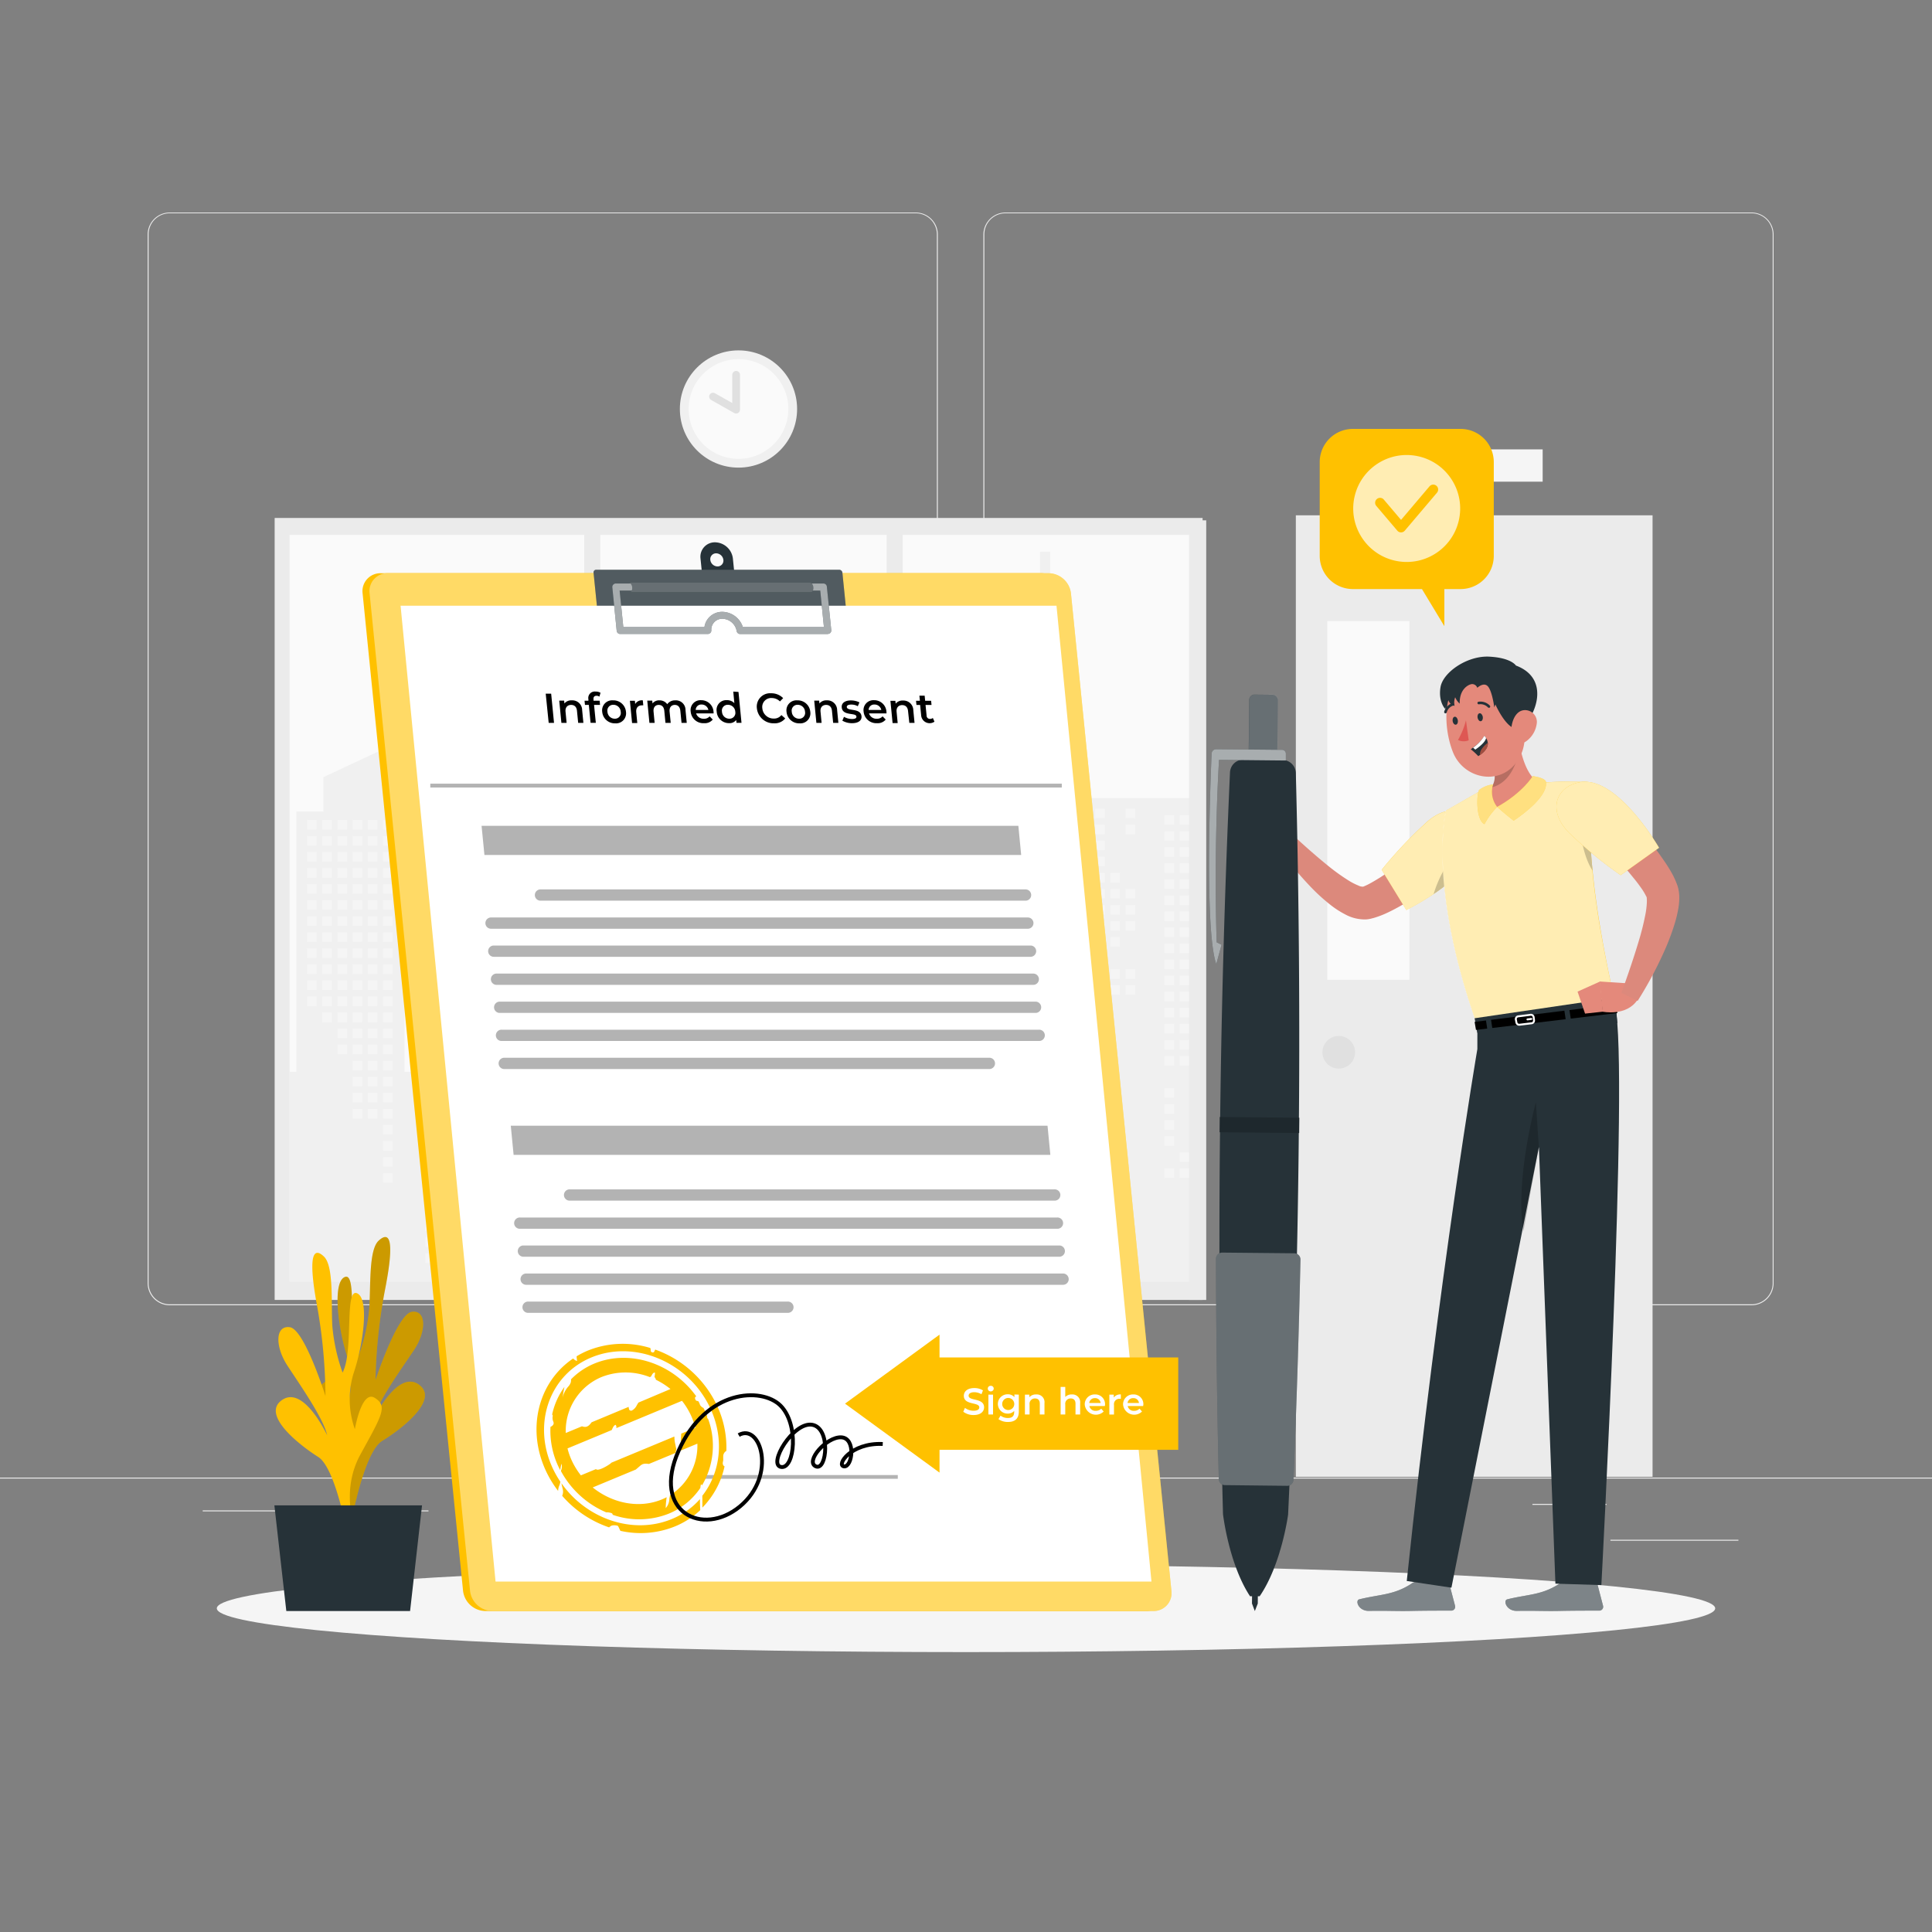 <svg xmlns="http://www.w3.org/2000/svg" viewBox="0 0 500 500"><rect x="0" y="0" width="500" height="500" fill="#808080" stroke="none"/><g id="freepik--background-complete--inject-3"><rect y="382.4" width="500" height="0.25" style="fill:#ebebeb"></rect><rect x="416.78" y="398.49" width="33.12" height="0.25" style="fill:#ebebeb"></rect><rect x="322.53" y="401.21" width="8.69" height="0.25" style="fill:#ebebeb"></rect><rect x="396.59" y="389.21" width="19.19" height="0.25" style="fill:#ebebeb"></rect><rect x="52.46" y="390.89" width="43.19" height="0.25" style="fill:#ebebeb"></rect><rect x="104.56" y="390.89" width="6.33" height="0.25" style="fill:#ebebeb"></rect><rect x="131.47" y="395.11" width="93.68" height="0.25" style="fill:#ebebeb"></rect><path d="M237,337.8H43.91a5.71,5.71,0,0,1-5.7-5.71V60.66A5.71,5.71,0,0,1,43.91,55H237a5.71,5.71,0,0,1,5.71,5.71V332.09A5.71,5.71,0,0,1,237,337.8ZM43.91,55.2a5.46,5.46,0,0,0-5.45,5.46V332.09a5.46,5.46,0,0,0,5.45,5.46H237a5.47,5.47,0,0,0,5.46-5.46V60.66A5.47,5.47,0,0,0,237,55.2Z" style="fill:#ebebeb"></path><path d="M453.31,337.8H260.21a5.72,5.72,0,0,1-5.71-5.71V60.66A5.72,5.72,0,0,1,260.21,55h193.1A5.71,5.71,0,0,1,459,60.66V332.09A5.71,5.71,0,0,1,453.31,337.8ZM260.21,55.2a5.47,5.47,0,0,0-5.46,5.46V332.09a5.47,5.47,0,0,0,5.46,5.46h193.1a5.47,5.47,0,0,0,5.46-5.46V60.66a5.47,5.47,0,0,0-5.46-5.46Z" style="fill:#ebebeb"></path><rect x="71.08" y="134.05" width="240.15" height="202.37" style="fill:#ebebeb"></rect><rect x="74.95" y="138.42" width="236.29" height="193.22" style="fill:#fafafa"></rect><polygon points="311.24 206.53 277.91 206.53 277.91 196.03 271.79 196.03 271.79 142.79 269.16 142.79 269.16 196.03 260.42 196.03 260.42 206.53 256.92 206.53 256.92 259.02 238.54 259.02 238.54 243.27 244.67 243.27 244.67 240.65 238.54 240.65 238.54 236.28 221.05 236.28 221.05 196.03 216.67 196.03 216.67 189.91 195.68 189.91 195.68 196.03 193.05 196.03 193.05 252.02 183.43 252.02 183.43 277.39 178.18 277.39 178.18 257.27 173.81 257.27 173.81 252.02 164.18 252.02 164.18 233.65 158.94 233.65 158.94 221.4 152.81 221.4 152.81 203.03 150.19 203.03 150.19 221.4 144.06 221.4 144.06 233.65 138.81 233.65 138.81 252.02 129.19 252.02 129.19 257.27 124.82 257.27 124.82 277.39 118.69 277.39 118.69 224.03 116.07 224.03 116.07 242.4 108.19 242.4 108.19 277.39 104.7 277.39 104.7 210.03 102.07 210.03 102.07 184.66 99.45 184.66 99.45 193.77 83.7 201.13 83.7 210.03 76.7 210.03 76.7 277.39 74.95 277.39 74.95 331.63 311.24 331.63 311.24 206.53" style="fill:#f0f0f0"></polygon><rect x="291.31" y="209.27" width="2.48" height="2.48" style="fill:#f5f5f5"></rect><rect x="291.31" y="213.43" width="2.48" height="2.48" style="fill:#f5f5f5"></rect><rect x="291.31" y="230.05" width="2.48" height="2.48" style="fill:#f5f5f5"></rect><rect x="291.31" y="234.21" width="2.48" height="2.48" style="fill:#f5f5f5"></rect><rect x="291.31" y="238.36" width="2.48" height="2.48" style="fill:#f5f5f5"></rect><rect x="291.31" y="250.83" width="2.48" height="2.48" style="fill:#f5f5f5"></rect><rect x="291.31" y="254.98" width="2.48" height="2.48" style="fill:#f5f5f5"></rect><rect x="287.37" y="225.9" width="2.48" height="2.48" style="fill:#f5f5f5"></rect><rect x="287.37" y="230.05" width="2.48" height="2.48" style="fill:#f5f5f5"></rect><rect x="287.37" y="234.21" width="2.48" height="2.48" style="fill:#f5f5f5"></rect><rect x="287.37" y="238.36" width="2.48" height="2.48" style="fill:#f5f5f5"></rect><rect x="287.37" y="242.52" width="2.48" height="2.48" style="fill:#f5f5f5"></rect><rect x="287.37" y="250.83" width="2.48" height="2.48" style="fill:#f5f5f5"></rect><rect x="287.37" y="254.98" width="2.48" height="2.48" style="fill:#f5f5f5"></rect><rect x="283.43" y="209.27" width="2.48" height="2.48" style="fill:#f5f5f5"></rect><rect x="283.43" y="213.43" width="2.48" height="2.48" style="fill:#f5f5f5"></rect><rect x="283.43" y="217.58" width="2.48" height="2.48" style="fill:#f5f5f5"></rect><rect x="283.43" y="221.74" width="2.48" height="2.48" style="fill:#f5f5f5"></rect><rect x="283.43" y="225.9" width="2.48" height="2.48" style="fill:#f5f5f5"></rect><rect x="283.43" y="230.05" width="2.48" height="2.48" style="fill:#f5f5f5"></rect><rect x="283.43" y="234.21" width="2.48" height="2.48" style="fill:#f5f5f5"></rect><rect x="283.43" y="238.36" width="2.48" height="2.48" style="fill:#f5f5f5"></rect><rect x="283.43" y="242.52" width="2.48" height="2.48" style="fill:#f5f5f5"></rect><rect x="283.43" y="246.67" width="2.48" height="2.48" style="fill:#f5f5f5"></rect><rect x="283.43" y="254.98" width="2.48" height="2.48" style="fill:#f5f5f5"></rect><rect x="279.5" y="209.27" width="2.48" height="2.48" style="fill:#f5f5f5"></rect><rect x="279.5" y="213.43" width="2.48" height="2.48" style="fill:#f5f5f5"></rect><rect x="279.5" y="217.58" width="2.48" height="2.48" style="fill:#f5f5f5"></rect><rect x="279.5" y="221.74" width="2.48" height="2.48" style="fill:#f5f5f5"></rect><rect x="279.5" y="225.9" width="2.48" height="2.48" style="fill:#f5f5f5"></rect><rect x="279.5" y="230.05" width="2.48" height="2.48" style="fill:#f5f5f5"></rect><rect x="279.5" y="234.21" width="2.48" height="2.48" style="fill:#f5f5f5"></rect><rect x="279.5" y="271.61" width="2.48" height="2.48" style="fill:#f5f5f5"></rect><rect x="275.56" y="209.27" width="2.48" height="2.48" style="fill:#f5f5f5"></rect><rect x="275.56" y="213.43" width="2.48" height="2.48" style="fill:#f5f5f5"></rect><rect x="275.56" y="217.58" width="2.48" height="2.48" style="fill:#f5f5f5"></rect><rect x="275.56" y="221.74" width="2.48" height="2.48" style="fill:#f5f5f5"></rect><rect x="275.56" y="225.9" width="2.48" height="2.48" style="fill:#f5f5f5"></rect><rect x="275.56" y="230.05" width="2.48" height="2.48" style="fill:#f5f5f5"></rect><rect x="275.56" y="234.21" width="2.48" height="2.48" style="fill:#f5f5f5"></rect><rect x="275.56" y="238.36" width="2.48" height="2.48" style="fill:#f5f5f5"></rect><rect x="275.56" y="263.29" width="2.48" height="2.48" style="fill:#f5f5f5"></rect><rect x="275.56" y="267.45" width="2.48" height="2.48" style="fill:#f5f5f5"></rect><rect x="275.56" y="271.61" width="2.48" height="2.48" style="fill:#f5f5f5"></rect><rect x="275.56" y="275.76" width="2.48" height="2.48" style="fill:#f5f5f5"></rect><rect x="275.56" y="292.38" width="2.48" height="2.48" style="fill:#f5f5f5"></rect><rect x="271.62" y="209.27" width="2.48" height="2.48" style="fill:#f5f5f5"></rect><rect x="271.62" y="213.43" width="2.48" height="2.48" style="fill:#f5f5f5"></rect><rect x="271.62" y="217.58" width="2.48" height="2.48" style="fill:#f5f5f5"></rect><rect x="271.62" y="221.74" width="2.48" height="2.48" style="fill:#f5f5f5"></rect><rect x="271.62" y="225.9" width="2.48" height="2.48" style="fill:#f5f5f5"></rect><rect x="271.62" y="230.05" width="2.48" height="2.48" style="fill:#f5f5f5"></rect><rect x="271.62" y="234.21" width="2.48" height="2.48" style="fill:#f5f5f5"></rect><rect x="271.62" y="238.36" width="2.48" height="2.48" style="fill:#f5f5f5"></rect><rect x="271.62" y="242.52" width="2.48" height="2.48" style="fill:#f5f5f5"></rect><rect x="271.62" y="246.67" width="2.48" height="2.48" style="fill:#f5f5f5"></rect><rect x="271.62" y="259.14" width="2.48" height="2.48" style="fill:#f5f5f5"></rect><rect x="271.62" y="263.29" width="2.48" height="2.48" style="fill:#f5f5f5"></rect><rect x="271.62" y="267.45" width="2.48" height="2.48" style="fill:#f5f5f5"></rect><rect x="271.62" y="271.61" width="2.48" height="2.48" style="fill:#f5f5f5"></rect><rect x="271.62" y="275.76" width="2.48" height="2.48" style="fill:#f5f5f5"></rect><rect x="271.62" y="292.38" width="2.48" height="2.48" style="fill:#f5f5f5"></rect><rect x="267.69" y="209.27" width="2.48" height="2.48" style="fill:#f5f5f5"></rect><rect x="267.69" y="213.43" width="2.48" height="2.48" style="fill:#f5f5f5"></rect><rect x="267.69" y="217.58" width="2.48" height="2.48" style="fill:#f5f5f5"></rect><rect x="267.69" y="221.74" width="2.48" height="2.48" style="fill:#f5f5f5"></rect><rect x="267.69" y="225.9" width="2.48" height="2.48" style="fill:#f5f5f5"></rect><rect x="267.69" y="230.05" width="2.48" height="2.48" style="fill:#f5f5f5"></rect><rect x="267.69" y="234.21" width="2.48" height="2.48" style="fill:#f5f5f5"></rect><rect x="267.69" y="238.36" width="2.48" height="2.48" style="fill:#f5f5f5"></rect><rect x="267.69" y="242.52" width="2.48" height="2.48" style="fill:#f5f5f5"></rect><rect x="267.69" y="246.67" width="2.48" height="2.48" style="fill:#f5f5f5"></rect><rect x="267.69" y="250.83" width="2.48" height="2.48" style="fill:#f5f5f5"></rect><rect x="267.69" y="254.98" width="2.48" height="2.48" style="fill:#f5f5f5"></rect><rect x="267.69" y="259.14" width="2.48" height="2.48" style="fill:#f5f5f5"></rect><rect x="267.69" y="263.29" width="2.48" height="2.48" style="fill:#f5f5f5"></rect><rect x="267.69" y="267.45" width="2.48" height="2.48" style="fill:#f5f5f5"></rect><rect x="267.69" y="271.61" width="2.48" height="2.48" style="fill:#f5f5f5"></rect><rect x="267.69" y="275.76" width="2.48" height="2.48" style="fill:#f5f5f5"></rect><rect x="267.69" y="279.92" width="2.48" height="2.48" style="fill:#f5f5f5"></rect><rect x="263.75" y="209.27" width="2.48" height="2.48" style="fill:#f5f5f5"></rect><rect x="263.75" y="213.43" width="2.48" height="2.48" style="fill:#f5f5f5"></rect><rect x="263.75" y="217.58" width="2.48" height="2.48" style="fill:#f5f5f5"></rect><rect x="263.75" y="221.74" width="2.48" height="2.48" style="fill:#f5f5f5"></rect><rect x="263.75" y="225.9" width="2.48" height="2.48" style="fill:#f5f5f5"></rect><rect x="263.75" y="230.05" width="2.48" height="2.48" style="fill:#f5f5f5"></rect><rect x="263.75" y="234.21" width="2.48" height="2.48" style="fill:#f5f5f5"></rect><rect x="263.75" y="238.36" width="2.48" height="2.48" style="fill:#f5f5f5"></rect><rect x="263.75" y="242.52" width="2.48" height="2.48" style="fill:#f5f5f5"></rect><rect x="263.75" y="246.67" width="2.48" height="2.48" style="fill:#f5f5f5"></rect><rect x="263.75" y="259.14" width="2.48" height="2.48" style="fill:#f5f5f5"></rect><rect x="263.75" y="263.29" width="2.48" height="2.48" style="fill:#f5f5f5"></rect><rect x="263.75" y="267.45" width="2.48" height="2.48" style="fill:#f5f5f5"></rect><rect x="263.75" y="271.61" width="2.48" height="2.48" style="fill:#f5f5f5"></rect><rect x="259.81" y="209.27" width="2.48" height="2.48" style="fill:#f5f5f5"></rect><rect x="259.81" y="213.43" width="2.48" height="2.48" style="fill:#f5f5f5"></rect><rect x="259.81" y="217.58" width="2.48" height="2.48" style="fill:#f5f5f5"></rect><rect x="259.81" y="221.74" width="2.48" height="2.48" style="fill:#f5f5f5"></rect><rect x="259.81" y="225.9" width="2.48" height="2.48" style="fill:#f5f5f5"></rect><rect x="259.81" y="230.05" width="2.48" height="2.48" style="fill:#f5f5f5"></rect><rect x="259.81" y="234.21" width="2.48" height="2.48" style="fill:#f5f5f5"></rect><rect x="259.81" y="238.36" width="2.48" height="2.48" style="fill:#f5f5f5"></rect><rect x="259.81" y="242.52" width="2.48" height="2.48" style="fill:#f5f5f5"></rect><rect x="259.81" y="246.67" width="2.48" height="2.48" style="fill:#f5f5f5"></rect><rect x="259.81" y="259.14" width="2.48" height="2.48" style="fill:#f5f5f5"></rect><rect x="259.81" y="263.29" width="2.48" height="2.48" style="fill:#f5f5f5"></rect><rect x="259.81" y="267.45" width="2.48" height="2.48" style="fill:#f5f5f5"></rect><rect x="215.49" y="198.48" width="2.48" height="2.48" style="fill:#f5f5f5"></rect><rect x="215.49" y="202.64" width="2.48" height="2.48" style="fill:#f5f5f5"></rect><rect x="215.49" y="206.8" width="2.48" height="2.48" style="fill:#f5f5f5"></rect><rect x="215.49" y="210.95" width="2.48" height="2.48" style="fill:#f5f5f5"></rect><rect x="215.49" y="215.11" width="2.48" height="2.48" style="fill:#f5f5f5"></rect><rect x="215.49" y="219.26" width="2.48" height="2.48" style="fill:#f5f5f5"></rect><rect x="215.49" y="223.42" width="2.48" height="2.48" style="fill:#f5f5f5"></rect><rect x="215.49" y="227.57" width="2.48" height="2.48" style="fill:#f5f5f5"></rect><rect x="215.49" y="240.04" width="2.48" height="2.48" style="fill:#f5f5f5"></rect><rect x="215.49" y="244.19" width="2.48" height="2.48" style="fill:#f5f5f5"></rect><rect x="211.55" y="198.48" width="2.48" height="2.48" style="fill:#f5f5f5"></rect><rect x="211.55" y="202.64" width="2.48" height="2.48" style="fill:#f5f5f5"></rect><rect x="211.55" y="206.8" width="2.48" height="2.48" style="fill:#f5f5f5"></rect><rect x="211.55" y="210.95" width="2.48" height="2.48" style="fill:#f5f5f5"></rect><rect x="211.55" y="215.11" width="2.48" height="2.48" style="fill:#f5f5f5"></rect><rect x="211.55" y="219.26" width="2.48" height="2.48" style="fill:#f5f5f5"></rect><rect x="211.55" y="223.42" width="2.48" height="2.48" style="fill:#f5f5f5"></rect><rect x="211.55" y="227.57" width="2.48" height="2.48" style="fill:#f5f5f5"></rect><rect x="211.55" y="244.19" width="2.48" height="2.48" style="fill:#f5f5f5"></rect><rect x="207.62" y="198.48" width="2.48" height="2.48" style="fill:#f5f5f5"></rect><rect x="207.62" y="202.64" width="2.48" height="2.48" style="fill:#f5f5f5"></rect><rect x="207.62" y="206.8" width="2.48" height="2.48" style="fill:#f5f5f5"></rect><rect x="207.62" y="210.95" width="2.48" height="2.48" style="fill:#f5f5f5"></rect><rect x="207.62" y="215.11" width="2.48" height="2.48" style="fill:#f5f5f5"></rect><rect x="207.62" y="219.26" width="2.48" height="2.48" style="fill:#f5f5f5"></rect><rect x="207.62" y="223.42" width="2.48" height="2.48" style="fill:#f5f5f5"></rect><rect x="207.62" y="227.57" width="2.48" height="2.48" style="fill:#f5f5f5"></rect><rect x="203.68" y="198.48" width="2.48" height="2.48" style="fill:#f5f5f5"></rect><rect x="203.68" y="202.64" width="2.48" height="2.48" style="fill:#f5f5f5"></rect><rect x="203.68" y="206.8" width="2.48" height="2.48" style="fill:#f5f5f5"></rect><rect x="203.68" y="210.95" width="2.48" height="2.48" style="fill:#f5f5f5"></rect><rect x="203.68" y="215.11" width="2.48" height="2.48" style="fill:#f5f5f5"></rect><rect x="203.68" y="219.26" width="2.48" height="2.48" style="fill:#f5f5f5"></rect><rect x="203.68" y="227.57" width="2.48" height="2.48" style="fill:#f5f5f5"></rect><rect x="203.68" y="231.73" width="2.48" height="2.48" style="fill:#f5f5f5"></rect><rect x="203.68" y="244.19" width="2.48" height="2.48" style="fill:#f5f5f5"></rect><rect x="203.68" y="248.35" width="2.48" height="2.48" style="fill:#f5f5f5"></rect><rect x="203.68" y="252.51" width="2.48" height="2.48" style="fill:#f5f5f5"></rect><rect x="203.68" y="256.66" width="2.48" height="2.48" style="fill:#f5f5f5"></rect><rect x="203.68" y="260.82" width="2.48" height="2.48" style="fill:#f5f5f5"></rect><rect x="203.68" y="264.97" width="2.48" height="2.48" style="fill:#f5f5f5"></rect><rect x="203.68" y="269.13" width="2.48" height="2.48" style="fill:#f5f5f5"></rect><rect x="199.74" y="198.48" width="2.48" height="2.48" style="fill:#f5f5f5"></rect><rect x="199.74" y="202.64" width="2.48" height="2.48" style="fill:#f5f5f5"></rect><rect x="199.74" y="206.8" width="2.48" height="2.48" style="fill:#f5f5f5"></rect><rect x="199.74" y="210.95" width="2.48" height="2.48" style="fill:#f5f5f5"></rect><rect x="199.74" y="215.11" width="2.48" height="2.48" style="fill:#f5f5f5"></rect><rect x="199.74" y="219.26" width="2.48" height="2.48" style="fill:#f5f5f5"></rect><rect x="199.74" y="231.73" width="2.48" height="2.48" style="fill:#f5f5f5"></rect><rect x="199.74" y="235.88" width="2.48" height="2.48" style="fill:#f5f5f5"></rect><rect x="199.74" y="240.04" width="2.48" height="2.48" style="fill:#f5f5f5"></rect><rect x="199.74" y="244.19" width="2.48" height="2.48" style="fill:#f5f5f5"></rect><rect x="199.74" y="248.35" width="2.48" height="2.48" style="fill:#f5f5f5"></rect><rect x="199.74" y="252.51" width="2.48" height="2.48" style="fill:#f5f5f5"></rect><rect x="199.74" y="256.66" width="2.48" height="2.48" style="fill:#f5f5f5"></rect><rect x="199.74" y="260.82" width="2.48" height="2.48" style="fill:#f5f5f5"></rect><rect x="199.74" y="264.97" width="2.48" height="2.48" style="fill:#f5f5f5"></rect><rect x="199.74" y="269.13" width="2.48" height="2.48" style="fill:#f5f5f5"></rect><rect x="199.74" y="273.28" width="2.48" height="2.48" style="fill:#f5f5f5"></rect><rect x="199.74" y="281.59" width="2.48" height="2.48" style="fill:#f5f5f5"></rect><rect x="195.81" y="198.48" width="2.48" height="2.48" style="fill:#f5f5f5"></rect><rect x="195.81" y="202.64" width="2.48" height="2.48" style="fill:#f5f5f5"></rect><rect x="195.81" y="206.8" width="2.48" height="2.48" style="fill:#f5f5f5"></rect><rect x="195.81" y="210.95" width="2.48" height="2.48" style="fill:#f5f5f5"></rect><rect x="195.81" y="215.11" width="2.48" height="2.48" style="fill:#f5f5f5"></rect><rect x="195.81" y="219.26" width="2.48" height="2.48" style="fill:#f5f5f5"></rect><rect x="195.81" y="231.73" width="2.48" height="2.48" style="fill:#f5f5f5"></rect><rect x="195.81" y="235.88" width="2.48" height="2.48" style="fill:#f5f5f5"></rect><rect x="195.81" y="240.04" width="2.48" height="2.48" style="fill:#f5f5f5"></rect><rect x="195.81" y="244.19" width="2.48" height="2.48" style="fill:#f5f5f5"></rect><rect x="195.81" y="256.66" width="2.48" height="2.48" style="fill:#f5f5f5"></rect><rect x="195.81" y="260.82" width="2.48" height="2.48" style="fill:#f5f5f5"></rect><rect x="195.81" y="264.97" width="2.48" height="2.48" style="fill:#f5f5f5"></rect><rect x="195.81" y="269.13" width="2.48" height="2.48" style="fill:#f5f5f5"></rect><rect x="195.81" y="273.28" width="2.48" height="2.48" style="fill:#f5f5f5"></rect><rect x="195.81" y="281.59" width="2.48" height="2.48" style="fill:#f5f5f5"></rect><rect x="195.81" y="285.75" width="2.48" height="2.48" style="fill:#f5f5f5"></rect><rect x="160.08" y="237.12" width="2.48" height="2.48" style="fill:#f5f5f5"></rect><rect x="160.08" y="241.28" width="2.48" height="2.48" style="fill:#f5f5f5"></rect><rect x="160.08" y="245.43" width="2.48" height="2.48" style="fill:#f5f5f5"></rect><rect x="160.08" y="249.59" width="2.48" height="2.48" style="fill:#f5f5f5"></rect><rect x="160.08" y="253.74" width="2.48" height="2.48" style="fill:#f5f5f5"></rect><rect x="160.08" y="257.9" width="2.48" height="2.48" style="fill:#f5f5f5"></rect><rect x="160.08" y="262.06" width="2.48" height="2.48" style="fill:#f5f5f5"></rect><rect x="160.08" y="274.52" width="2.48" height="2.48" style="fill:#f5f5f5"></rect><rect x="160.08" y="278.68" width="2.48" height="2.48" style="fill:#f5f5f5"></rect><rect x="160.08" y="282.83" width="2.48" height="2.48" style="fill:#f5f5f5"></rect><rect x="156.15" y="237.12" width="2.48" height="2.48" style="fill:#f5f5f5"></rect><rect x="156.15" y="241.28" width="2.48" height="2.48" style="fill:#f5f5f5"></rect><rect x="156.15" y="245.43" width="2.48" height="2.48" style="fill:#f5f5f5"></rect><rect x="156.15" y="249.59" width="2.48" height="2.48" style="fill:#f5f5f5"></rect><rect x="156.15" y="253.74" width="2.48" height="2.48" style="fill:#f5f5f5"></rect><rect x="156.15" y="257.9" width="2.48" height="2.48" style="fill:#f5f5f5"></rect><rect x="156.15" y="262.06" width="2.48" height="2.48" style="fill:#f5f5f5"></rect><rect x="152.21" y="237.12" width="2.48" height="2.48" style="fill:#f5f5f5"></rect><rect x="152.21" y="241.28" width="2.48" height="2.48" style="fill:#f5f5f5"></rect><rect x="152.21" y="245.43" width="2.48" height="2.48" style="fill:#f5f5f5"></rect><rect x="152.21" y="249.59" width="2.48" height="2.48" style="fill:#f5f5f5"></rect><rect x="152.21" y="253.74" width="2.48" height="2.48" style="fill:#f5f5f5"></rect><rect x="152.21" y="257.9" width="2.48" height="2.48" style="fill:#f5f5f5"></rect><rect x="152.21" y="262.06" width="2.48" height="2.48" style="fill:#f5f5f5"></rect><rect x="148.27" y="237.12" width="2.48" height="2.48" style="fill:#f5f5f5"></rect><rect x="148.27" y="241.28" width="2.48" height="2.48" style="fill:#f5f5f5"></rect><rect x="148.27" y="245.43" width="2.48" height="2.48" style="fill:#f5f5f5"></rect><rect x="148.27" y="249.59" width="2.48" height="2.48" style="fill:#f5f5f5"></rect><rect x="148.27" y="253.74" width="2.48" height="2.48" style="fill:#f5f5f5"></rect><rect x="148.27" y="257.9" width="2.48" height="2.48" style="fill:#f5f5f5"></rect><rect x="148.27" y="262.06" width="2.48" height="2.48" style="fill:#f5f5f5"></rect><rect x="148.27" y="266.21" width="2.48" height="2.48" style="fill:#f5f5f5"></rect><rect x="148.27" y="270.37" width="2.48" height="2.48" style="fill:#f5f5f5"></rect><rect x="148.27" y="274.52" width="2.48" height="2.48" style="fill:#f5f5f5"></rect><rect x="148.27" y="278.68" width="2.48" height="2.48" style="fill:#f5f5f5"></rect><rect x="144.34" y="237.12" width="2.48" height="2.48" style="fill:#f5f5f5"></rect><rect x="144.34" y="241.28" width="2.48" height="2.48" style="fill:#f5f5f5"></rect><rect x="144.34" y="245.43" width="2.48" height="2.48" style="fill:#f5f5f5"></rect><rect x="144.34" y="249.59" width="2.48" height="2.48" style="fill:#f5f5f5"></rect><rect x="144.34" y="253.74" width="2.48" height="2.48" style="fill:#f5f5f5"></rect><rect x="144.34" y="257.9" width="2.48" height="2.48" style="fill:#f5f5f5"></rect><rect x="144.34" y="262.06" width="2.48" height="2.48" style="fill:#f5f5f5"></rect><rect x="144.34" y="266.21" width="2.48" height="2.48" style="fill:#f5f5f5"></rect><rect x="144.34" y="270.37" width="2.48" height="2.48" style="fill:#f5f5f5"></rect><rect x="144.34" y="274.52" width="2.48" height="2.48" style="fill:#f5f5f5"></rect><rect x="144.34" y="278.68" width="2.48" height="2.48" style="fill:#f5f5f5"></rect><rect x="144.34" y="282.83" width="2.48" height="2.48" style="fill:#f5f5f5"></rect><rect x="144.34" y="295.3" width="2.48" height="2.48" style="fill:#f5f5f5"></rect><rect x="144.34" y="299.45" width="2.48" height="2.48" style="fill:#f5f5f5"></rect><rect x="140.4" y="237.12" width="2.48" height="2.48" style="fill:#f5f5f5"></rect><rect x="140.4" y="241.28" width="2.48" height="2.48" style="fill:#f5f5f5"></rect><rect x="140.4" y="245.43" width="2.48" height="2.48" style="fill:#f5f5f5"></rect><rect x="140.4" y="257.9" width="2.48" height="2.48" style="fill:#f5f5f5"></rect><rect x="140.4" y="262.06" width="2.48" height="2.48" style="fill:#f5f5f5"></rect><rect x="140.4" y="266.21" width="2.48" height="2.48" style="fill:#f5f5f5"></rect><rect x="140.4" y="270.37" width="2.48" height="2.48" style="fill:#f5f5f5"></rect><rect x="140.4" y="274.52" width="2.48" height="2.48" style="fill:#f5f5f5"></rect><rect x="140.4" y="278.68" width="2.48" height="2.48" style="fill:#f5f5f5"></rect><rect x="140.4" y="282.83" width="2.48" height="2.48" style="fill:#f5f5f5"></rect><rect x="140.4" y="295.3" width="2.48" height="2.48" style="fill:#f5f5f5"></rect><rect x="140.4" y="299.45" width="2.48" height="2.48" style="fill:#f5f5f5"></rect><rect x="140.4" y="303.61" width="2.48" height="2.48" style="fill:#f5f5f5"></rect><rect x="99.14" y="212.19" width="2.48" height="2.48" style="fill:#f5f5f5"></rect><rect x="99.14" y="216.35" width="2.48" height="2.48" style="fill:#f5f5f5"></rect><rect x="99.14" y="220.5" width="2.48" height="2.48" style="fill:#f5f5f5"></rect><rect x="99.14" y="224.66" width="2.48" height="2.48" style="fill:#f5f5f5"></rect><rect x="99.14" y="228.81" width="2.48" height="2.48" style="fill:#f5f5f5"></rect><rect x="99.14" y="232.97" width="2.48" height="2.48" style="fill:#f5f5f5"></rect><rect x="99.14" y="237.12" width="2.48" height="2.48" style="fill:#f5f5f5"></rect><rect x="99.14" y="241.28" width="2.48" height="2.48" style="fill:#f5f5f5"></rect><rect x="99.14" y="245.43" width="2.48" height="2.48" style="fill:#f5f5f5"></rect><rect x="99.14" y="249.59" width="2.48" height="2.48" style="fill:#f5f5f5"></rect><rect x="99.14" y="253.74" width="2.48" height="2.48" style="fill:#f5f5f5"></rect><rect x="99.14" y="257.9" width="2.48" height="2.48" style="fill:#f5f5f5"></rect><rect x="99.14" y="262.06" width="2.48" height="2.48" style="fill:#f5f5f5"></rect><rect x="99.14" y="266.21" width="2.48" height="2.48" style="fill:#f5f5f5"></rect><rect x="99.14" y="270.37" width="2.48" height="2.48" style="fill:#f5f5f5"></rect><rect x="99.14" y="274.52" width="2.48" height="2.48" style="fill:#f5f5f5"></rect><rect x="99.14" y="278.68" width="2.48" height="2.48" style="fill:#f5f5f5"></rect><rect x="99.14" y="282.83" width="2.48" height="2.48" style="fill:#f5f5f5"></rect><rect x="99.14" y="286.99" width="2.48" height="2.48" style="fill:#f5f5f5"></rect><rect x="99.14" y="291.14" width="2.48" height="2.48" style="fill:#f5f5f5"></rect><rect x="99.14" y="295.3" width="2.48" height="2.48" style="fill:#f5f5f5"></rect><rect x="99.14" y="299.45" width="2.48" height="2.48" style="fill:#f5f5f5"></rect><rect x="99.14" y="303.61" width="2.48" height="2.48" style="fill:#f5f5f5"></rect><rect x="95.2" y="212.19" width="2.48" height="2.48" style="fill:#f5f5f5"></rect><rect x="95.2" y="216.35" width="2.48" height="2.48" style="fill:#f5f5f5"></rect><rect x="95.2" y="220.5" width="2.48" height="2.48" style="fill:#f5f5f5"></rect><rect x="95.2" y="224.66" width="2.48" height="2.48" style="fill:#f5f5f5"></rect><rect x="95.2" y="228.81" width="2.48" height="2.48" style="fill:#f5f5f5"></rect><rect x="95.2" y="232.97" width="2.48" height="2.48" style="fill:#f5f5f5"></rect><rect x="95.2" y="237.12" width="2.48" height="2.48" style="fill:#f5f5f5"></rect><rect x="95.2" y="241.28" width="2.48" height="2.48" style="fill:#f5f5f5"></rect><rect x="95.2" y="245.43" width="2.48" height="2.48" style="fill:#f5f5f5"></rect><rect x="95.2" y="249.59" width="2.48" height="2.48" style="fill:#f5f5f5"></rect><rect x="95.2" y="253.74" width="2.48" height="2.48" style="fill:#f5f5f5"></rect><rect x="95.2" y="257.9" width="2.48" height="2.48" style="fill:#f5f5f5"></rect><rect x="95.2" y="262.06" width="2.48" height="2.48" style="fill:#f5f5f5"></rect><rect x="95.2" y="266.21" width="2.48" height="2.48" style="fill:#f5f5f5"></rect><rect x="95.2" y="270.37" width="2.48" height="2.48" style="fill:#f5f5f5"></rect><rect x="95.2" y="274.52" width="2.48" height="2.48" style="fill:#f5f5f5"></rect><rect x="95.2" y="278.68" width="2.48" height="2.48" style="fill:#f5f5f5"></rect><rect x="95.2" y="282.83" width="2.48" height="2.48" style="fill:#f5f5f5"></rect><rect x="95.2" y="286.99" width="2.48" height="2.48" style="fill:#f5f5f5"></rect><rect x="91.26" y="212.19" width="2.48" height="2.48" style="fill:#f5f5f5"></rect><rect x="91.26" y="216.35" width="2.48" height="2.48" style="fill:#f5f5f5"></rect><rect x="91.26" y="220.5" width="2.48" height="2.48" style="fill:#f5f5f5"></rect><rect x="91.26" y="224.66" width="2.48" height="2.48" style="fill:#f5f5f5"></rect><rect x="91.26" y="228.81" width="2.48" height="2.48" style="fill:#f5f5f5"></rect><rect x="91.26" y="232.97" width="2.48" height="2.48" style="fill:#f5f5f5"></rect><rect x="91.26" y="237.12" width="2.48" height="2.48" style="fill:#f5f5f5"></rect><rect x="91.26" y="241.28" width="2.48" height="2.48" style="fill:#f5f5f5"></rect><rect x="91.26" y="245.43" width="2.48" height="2.48" style="fill:#f5f5f5"></rect><rect x="91.26" y="249.59" width="2.48" height="2.48" style="fill:#f5f5f5"></rect><rect x="91.26" y="253.74" width="2.48" height="2.48" style="fill:#f5f5f5"></rect><rect x="91.26" y="257.9" width="2.48" height="2.48" style="fill:#f5f5f5"></rect><rect x="91.26" y="262.06" width="2.48" height="2.48" style="fill:#f5f5f5"></rect><rect x="91.26" y="266.21" width="2.48" height="2.48" style="fill:#f5f5f5"></rect><rect x="91.26" y="270.37" width="2.48" height="2.48" style="fill:#f5f5f5"></rect><rect x="91.26" y="274.52" width="2.48" height="2.48" style="fill:#f5f5f5"></rect><rect x="91.26" y="278.68" width="2.48" height="2.48" style="fill:#f5f5f5"></rect><rect x="91.26" y="282.83" width="2.48" height="2.48" style="fill:#f5f5f5"></rect><rect x="91.26" y="286.99" width="2.48" height="2.48" style="fill:#f5f5f5"></rect><rect x="87.33" y="212.19" width="2.48" height="2.48" style="fill:#f5f5f5"></rect><rect x="87.33" y="216.35" width="2.48" height="2.48" style="fill:#f5f5f5"></rect><rect x="87.33" y="220.5" width="2.48" height="2.48" style="fill:#f5f5f5"></rect><rect x="87.33" y="224.66" width="2.48" height="2.48" style="fill:#f5f5f5"></rect><rect x="87.33" y="228.81" width="2.48" height="2.48" style="fill:#f5f5f5"></rect><rect x="87.33" y="232.97" width="2.48" height="2.48" style="fill:#f5f5f5"></rect><rect x="87.33" y="237.12" width="2.48" height="2.48" style="fill:#f5f5f5"></rect><rect x="87.33" y="241.28" width="2.48" height="2.48" style="fill:#f5f5f5"></rect><rect x="87.33" y="245.43" width="2.48" height="2.48" style="fill:#f5f5f5"></rect><rect x="87.33" y="249.59" width="2.48" height="2.48" style="fill:#f5f5f5"></rect><rect x="87.33" y="253.74" width="2.48" height="2.48" style="fill:#f5f5f5"></rect><rect x="87.33" y="257.9" width="2.48" height="2.48" style="fill:#f5f5f5"></rect><rect x="87.33" y="262.06" width="2.48" height="2.48" style="fill:#f5f5f5"></rect><rect x="87.33" y="266.21" width="2.48" height="2.48" style="fill:#f5f5f5"></rect><rect x="87.33" y="270.37" width="2.48" height="2.48" style="fill:#f5f5f5"></rect><rect x="83.39" y="212.19" width="2.48" height="2.48" style="fill:#f5f5f5"></rect><rect x="83.39" y="216.35" width="2.48" height="2.48" style="fill:#f5f5f5"></rect><rect x="83.39" y="220.5" width="2.48" height="2.48" style="fill:#f5f5f5"></rect><rect x="83.39" y="224.66" width="2.48" height="2.48" style="fill:#f5f5f5"></rect><rect x="83.39" y="228.81" width="2.48" height="2.48" style="fill:#f5f5f5"></rect><rect x="83.39" y="232.97" width="2.48" height="2.48" style="fill:#f5f5f5"></rect><rect x="83.39" y="237.12" width="2.48" height="2.48" style="fill:#f5f5f5"></rect><rect x="83.39" y="241.28" width="2.48" height="2.48" style="fill:#f5f5f5"></rect><rect x="83.39" y="245.43" width="2.48" height="2.48" style="fill:#f5f5f5"></rect><rect x="83.39" y="249.59" width="2.48" height="2.48" style="fill:#f5f5f5"></rect><rect x="83.39" y="253.74" width="2.48" height="2.48" style="fill:#f5f5f5"></rect><rect x="83.39" y="257.9" width="2.48" height="2.48" style="fill:#f5f5f5"></rect><rect x="83.39" y="262.06" width="2.48" height="2.48" style="fill:#f5f5f5"></rect><rect x="79.45" y="212.19" width="2.48" height="2.48" style="fill:#f5f5f5"></rect><rect x="79.45" y="216.35" width="2.48" height="2.48" style="fill:#f5f5f5"></rect><rect x="79.45" y="220.5" width="2.48" height="2.48" style="fill:#f5f5f5"></rect><rect x="79.45" y="224.66" width="2.48" height="2.48" style="fill:#f5f5f5"></rect><rect x="79.45" y="228.81" width="2.48" height="2.48" style="fill:#f5f5f5"></rect><rect x="79.45" y="232.97" width="2.48" height="2.48" style="fill:#f5f5f5"></rect><rect x="79.45" y="237.12" width="2.48" height="2.48" style="fill:#f5f5f5"></rect><rect x="79.45" y="241.28" width="2.48" height="2.48" style="fill:#f5f5f5"></rect><rect x="79.45" y="245.43" width="2.48" height="2.48" style="fill:#f5f5f5"></rect><rect x="79.45" y="249.59" width="2.48" height="2.48" style="fill:#f5f5f5"></rect><rect x="79.45" y="253.74" width="2.48" height="2.48" style="fill:#f5f5f5"></rect><rect x="79.45" y="257.9" width="2.48" height="2.48" style="fill:#f5f5f5"></rect><rect x="305.3" y="210.95" width="2.48" height="2.48" style="fill:#f5f5f5"></rect><rect x="305.3" y="215.11" width="2.48" height="2.48" style="fill:#f5f5f5"></rect><rect x="305.3" y="219.26" width="2.48" height="2.48" style="fill:#f5f5f5"></rect><rect x="305.3" y="223.42" width="2.48" height="2.48" style="fill:#f5f5f5"></rect><rect x="305.3" y="227.57" width="2.48" height="2.48" style="fill:#f5f5f5"></rect><rect x="305.3" y="231.73" width="2.48" height="2.48" style="fill:#f5f5f5"></rect><rect x="305.3" y="235.88" width="2.48" height="2.48" style="fill:#f5f5f5"></rect><rect x="305.3" y="240.04" width="2.48" height="2.48" style="fill:#f5f5f5"></rect><rect x="305.3" y="244.19" width="2.48" height="2.48" style="fill:#f5f5f5"></rect><rect x="305.3" y="248.35" width="2.48" height="2.48" style="fill:#f5f5f5"></rect><rect x="305.3" y="252.51" width="2.48" height="2.48" style="fill:#f5f5f5"></rect><rect x="305.3" y="256.66" width="2.48" height="2.48" style="fill:#f5f5f5"></rect><rect x="305.3" y="260.82" width="2.48" height="2.48" style="fill:#f5f5f5"></rect><rect x="305.3" y="264.97" width="2.48" height="2.48" style="fill:#f5f5f5"></rect><rect x="305.3" y="269.13" width="2.48" height="2.48" style="fill:#f5f5f5"></rect><rect x="305.3" y="273.28" width="2.48" height="2.48" style="fill:#f5f5f5"></rect><rect x="305.3" y="298.21" width="2.48" height="2.48" style="fill:#f5f5f5"></rect><rect x="305.3" y="302.37" width="2.48" height="2.48" style="fill:#f5f5f5"></rect><rect x="301.37" y="210.95" width="2.48" height="2.48" style="fill:#f5f5f5"></rect><rect x="301.37" y="215.11" width="2.48" height="2.48" style="fill:#f5f5f5"></rect><rect x="301.37" y="219.26" width="2.48" height="2.48" style="fill:#f5f5f5"></rect><rect x="301.37" y="223.42" width="2.48" height="2.48" style="fill:#f5f5f5"></rect><rect x="301.37" y="227.57" width="2.48" height="2.48" style="fill:#f5f5f5"></rect><rect x="301.37" y="231.73" width="2.48" height="2.48" style="fill:#f5f5f5"></rect><rect x="301.37" y="235.88" width="2.48" height="2.48" style="fill:#f5f5f5"></rect><rect x="301.37" y="240.04" width="2.48" height="2.48" style="fill:#f5f5f5"></rect><rect x="301.37" y="244.19" width="2.48" height="2.48" style="fill:#f5f5f5"></rect><rect x="301.37" y="248.35" width="2.48" height="2.48" style="fill:#f5f5f5"></rect><rect x="301.37" y="252.51" width="2.48" height="2.48" style="fill:#f5f5f5"></rect><rect x="301.37" y="256.66" width="2.48" height="2.48" style="fill:#f5f5f5"></rect><rect x="301.37" y="260.82" width="2.48" height="2.48" style="fill:#f5f5f5"></rect><rect x="301.37" y="264.97" width="2.48" height="2.48" style="fill:#f5f5f5"></rect><rect x="301.37" y="269.13" width="2.48" height="2.48" style="fill:#f5f5f5"></rect><rect x="301.37" y="273.28" width="2.48" height="2.48" style="fill:#f5f5f5"></rect><rect x="301.37" y="281.59" width="2.48" height="2.48" style="fill:#f5f5f5"></rect><rect x="301.37" y="285.75" width="2.48" height="2.48" style="fill:#f5f5f5"></rect><rect x="301.37" y="289.9" width="2.48" height="2.48" style="fill:#f5f5f5"></rect><rect x="301.37" y="294.06" width="2.48" height="2.48" style="fill:#f5f5f5"></rect><rect x="301.37" y="302.37" width="2.48" height="2.48" style="fill:#f5f5f5"></rect><rect x="232.69" y="240.04" width="2.48" height="2.48" style="fill:#f5f5f5"></rect><rect x="232.69" y="244.19" width="2.48" height="2.48" style="fill:#f5f5f5"></rect><rect x="232.69" y="248.35" width="2.48" height="2.48" style="fill:#f5f5f5"></rect><rect x="232.69" y="252.51" width="2.48" height="2.48" style="fill:#f5f5f5"></rect><rect x="232.69" y="256.66" width="2.48" height="2.48" style="fill:#f5f5f5"></rect><rect x="232.69" y="260.82" width="2.48" height="2.48" style="fill:#f5f5f5"></rect><rect x="232.69" y="264.97" width="2.48" height="2.48" style="fill:#f5f5f5"></rect><rect x="232.69" y="269.13" width="2.48" height="2.48" style="fill:#f5f5f5"></rect><rect x="232.69" y="273.28" width="2.48" height="2.48" style="fill:#f5f5f5"></rect><rect x="232.69" y="277.44" width="2.48" height="2.48" style="fill:#f5f5f5"></rect><rect x="232.69" y="281.59" width="2.48" height="2.48" style="fill:#f5f5f5"></rect><rect x="232.69" y="285.75" width="2.48" height="2.48" style="fill:#f5f5f5"></rect><rect x="232.69" y="289.9" width="2.48" height="2.48" style="fill:#f5f5f5"></rect><rect x="232.69" y="298.21" width="2.48" height="2.48" style="fill:#f5f5f5"></rect><rect x="232.69" y="302.37" width="2.48" height="2.48" style="fill:#f5f5f5"></rect><rect x="232.69" y="306.53" width="2.48" height="2.48" style="fill:#f5f5f5"></rect><rect x="232.69" y="310.68" width="2.48" height="2.48" style="fill:#f5f5f5"></rect><rect x="232.69" y="318.99" width="2.48" height="2.48" style="fill:#f5f5f5"></rect><rect x="232.69" y="323.15" width="2.48" height="2.48" style="fill:#f5f5f5"></rect><rect x="232.69" y="327.3" width="2.48" height="2.48" style="fill:#f5f5f5"></rect><rect x="228.76" y="240.04" width="2.48" height="2.48" style="fill:#f5f5f5"></rect><rect x="228.76" y="244.19" width="2.48" height="2.48" style="fill:#f5f5f5"></rect><rect x="228.76" y="248.35" width="2.48" height="2.48" style="fill:#f5f5f5"></rect><rect x="228.76" y="252.51" width="2.48" height="2.48" style="fill:#f5f5f5"></rect><rect x="228.76" y="256.66" width="2.48" height="2.48" style="fill:#f5f5f5"></rect><rect x="228.76" y="260.82" width="2.48" height="2.48" style="fill:#f5f5f5"></rect><rect x="228.76" y="264.97" width="2.48" height="2.48" style="fill:#f5f5f5"></rect><rect x="228.76" y="269.13" width="2.48" height="2.48" style="fill:#f5f5f5"></rect><rect x="228.76" y="273.28" width="2.48" height="2.48" style="fill:#f5f5f5"></rect><rect x="228.76" y="277.44" width="2.48" height="2.48" style="fill:#f5f5f5"></rect><rect x="228.76" y="281.59" width="2.48" height="2.48" style="fill:#f5f5f5"></rect><rect x="228.76" y="285.75" width="2.48" height="2.48" style="fill:#f5f5f5"></rect><rect x="228.76" y="289.9" width="2.48" height="2.48" style="fill:#f5f5f5"></rect><rect x="228.76" y="302.37" width="2.48" height="2.48" style="fill:#f5f5f5"></rect><rect x="228.76" y="306.53" width="2.48" height="2.48" style="fill:#f5f5f5"></rect><rect x="228.76" y="314.84" width="2.48" height="2.48" style="fill:#f5f5f5"></rect><rect x="228.76" y="318.99" width="2.48" height="2.48" style="fill:#f5f5f5"></rect><rect x="228.76" y="323.15" width="2.48" height="2.48" style="fill:#f5f5f5"></rect><rect x="228.76" y="327.3" width="2.48" height="2.48" style="fill:#f5f5f5"></rect><rect x="224.82" y="240.04" width="2.48" height="2.48" style="fill:#f5f5f5"></rect><rect x="224.82" y="244.19" width="2.48" height="2.48" style="fill:#f5f5f5"></rect><rect x="224.82" y="248.35" width="2.48" height="2.48" style="fill:#f5f5f5"></rect><rect x="224.82" y="252.51" width="2.48" height="2.48" style="fill:#f5f5f5"></rect><rect x="224.82" y="256.66" width="2.48" height="2.48" style="fill:#f5f5f5"></rect><rect x="224.82" y="260.82" width="2.48" height="2.48" style="fill:#f5f5f5"></rect><rect x="224.82" y="264.97" width="2.48" height="2.48" style="fill:#f5f5f5"></rect><rect x="224.82" y="269.13" width="2.48" height="2.48" style="fill:#f5f5f5"></rect><rect x="224.82" y="273.28" width="2.48" height="2.48" style="fill:#f5f5f5"></rect><rect x="224.82" y="277.44" width="2.48" height="2.48" style="fill:#f5f5f5"></rect><rect x="224.82" y="281.59" width="2.48" height="2.48" style="fill:#f5f5f5"></rect><rect x="224.82" y="285.75" width="2.48" height="2.48" style="fill:#f5f5f5"></rect><rect x="224.82" y="289.9" width="2.48" height="2.48" style="fill:#f5f5f5"></rect><rect x="224.82" y="294.06" width="2.48" height="2.48" style="fill:#f5f5f5"></rect><rect x="224.82" y="302.37" width="2.48" height="2.48" style="fill:#f5f5f5"></rect><rect x="224.82" y="310.68" width="2.48" height="2.48" style="fill:#f5f5f5"></rect><rect x="224.82" y="314.84" width="2.48" height="2.48" style="fill:#f5f5f5"></rect><rect x="224.82" y="318.99" width="2.48" height="2.48" style="fill:#f5f5f5"></rect><rect x="224.82" y="323.15" width="2.48" height="2.48" style="fill:#f5f5f5"></rect><rect x="224.82" y="327.3" width="2.48" height="2.48" style="fill:#f5f5f5"></rect><rect x="248.73" y="263.73" width="2.48" height="2.48" style="fill:#f5f5f5"></rect><rect x="248.73" y="267.89" width="2.48" height="2.48" style="fill:#f5f5f5"></rect><rect x="248.73" y="272.04" width="2.48" height="2.48" style="fill:#f5f5f5"></rect><rect x="248.73" y="276.2" width="2.48" height="2.48" style="fill:#f5f5f5"></rect><rect x="248.73" y="280.35" width="2.48" height="2.48" style="fill:#f5f5f5"></rect><rect x="248.73" y="284.51" width="2.48" height="2.48" style="fill:#f5f5f5"></rect><rect x="248.73" y="296.98" width="2.48" height="2.48" style="fill:#f5f5f5"></rect><rect x="248.73" y="301.13" width="2.48" height="2.48" style="fill:#f5f5f5"></rect><rect x="248.73" y="305.29" width="2.48" height="2.48" style="fill:#f5f5f5"></rect><rect x="248.73" y="309.44" width="2.48" height="2.48" style="fill:#f5f5f5"></rect><rect x="248.73" y="313.6" width="2.48" height="2.48" style="fill:#f5f5f5"></rect><rect x="248.73" y="317.75" width="2.48" height="2.48" style="fill:#f5f5f5"></rect><rect x="248.73" y="321.91" width="2.48" height="2.48" style="fill:#f5f5f5"></rect><rect x="244.8" y="263.73" width="2.48" height="2.48" style="fill:#f5f5f5"></rect><rect x="244.8" y="267.89" width="2.48" height="2.48" style="fill:#f5f5f5"></rect><rect x="244.8" y="272.04" width="2.48" height="2.48" style="fill:#f5f5f5"></rect><rect x="244.8" y="276.2" width="2.48" height="2.48" style="fill:#f5f5f5"></rect><rect x="244.8" y="280.35" width="2.48" height="2.48" style="fill:#f5f5f5"></rect><rect x="244.8" y="284.51" width="2.48" height="2.48" style="fill:#f5f5f5"></rect><rect x="244.8" y="296.98" width="2.48" height="2.48" style="fill:#f5f5f5"></rect><rect x="244.8" y="301.13" width="2.48" height="2.48" style="fill:#f5f5f5"></rect><rect x="244.8" y="305.29" width="2.48" height="2.48" style="fill:#f5f5f5"></rect><rect x="244.8" y="309.44" width="2.48" height="2.48" style="fill:#f5f5f5"></rect><rect x="244.8" y="313.6" width="2.48" height="2.48" style="fill:#f5f5f5"></rect><rect x="244.8" y="317.75" width="2.48" height="2.48" style="fill:#f5f5f5"></rect><rect x="244.8" y="326.06" width="2.48" height="2.48" style="fill:#f5f5f5"></rect><rect x="114.01" y="245.43" width="2.48" height="2.48" style="fill:#f5f5f5"></rect><rect x="114.01" y="249.59" width="2.48" height="2.48" style="fill:#f5f5f5"></rect><rect x="114.01" y="253.74" width="2.48" height="2.48" style="fill:#f5f5f5"></rect><rect x="114.01" y="257.9" width="2.48" height="2.48" style="fill:#f5f5f5"></rect><rect x="114.01" y="262.06" width="2.48" height="2.48" style="fill:#f5f5f5"></rect><rect x="114.01" y="266.21" width="2.48" height="2.48" style="fill:#f5f5f5"></rect><rect x="114.01" y="270.37" width="2.48" height="2.48" style="fill:#f5f5f5"></rect><rect x="114.01" y="274.52" width="2.48" height="2.48" style="fill:#f5f5f5"></rect><rect x="114.01" y="278.68" width="2.48" height="2.48" style="fill:#f5f5f5"></rect><rect x="114.01" y="282.83" width="2.48" height="2.48" style="fill:#f5f5f5"></rect><rect x="114.01" y="286.99" width="2.48" height="2.48" style="fill:#f5f5f5"></rect><rect x="114.01" y="295.3" width="2.48" height="2.48" style="fill:#f5f5f5"></rect><rect x="114.01" y="299.45" width="2.48" height="2.48" style="fill:#f5f5f5"></rect><rect x="114.01" y="303.61" width="2.48" height="2.48" style="fill:#f5f5f5"></rect><rect x="114.01" y="307.77" width="2.48" height="2.48" style="fill:#f5f5f5"></rect><rect x="114.01" y="311.92" width="2.48" height="2.48" style="fill:#f5f5f5"></rect><rect x="114.01" y="316.08" width="2.48" height="2.48" style="fill:#f5f5f5"></rect><rect x="114.01" y="320.23" width="2.48" height="2.48" style="fill:#f5f5f5"></rect><rect x="114.01" y="324.39" width="2.48" height="2.48" style="fill:#f5f5f5"></rect><rect x="110.07" y="245.43" width="2.48" height="2.48" style="fill:#f5f5f5"></rect><rect x="110.07" y="249.59" width="2.48" height="2.48" style="fill:#f5f5f5"></rect><rect x="110.07" y="253.74" width="2.48" height="2.48" style="fill:#f5f5f5"></rect><rect x="110.07" y="257.9" width="2.48" height="2.48" style="fill:#f5f5f5"></rect><rect x="110.07" y="262.06" width="2.48" height="2.48" style="fill:#f5f5f5"></rect><rect x="110.07" y="266.21" width="2.48" height="2.48" style="fill:#f5f5f5"></rect><rect x="110.07" y="270.37" width="2.48" height="2.48" style="fill:#f5f5f5"></rect><rect x="110.07" y="274.52" width="2.48" height="2.48" style="fill:#f5f5f5"></rect><rect x="110.07" y="278.68" width="2.48" height="2.48" style="fill:#f5f5f5"></rect><rect x="110.07" y="282.83" width="2.48" height="2.48" style="fill:#f5f5f5"></rect><rect x="110.07" y="286.99" width="2.48" height="2.48" style="fill:#f5f5f5"></rect><rect x="110.07" y="291.14" width="2.48" height="2.48" style="fill:#f5f5f5"></rect><rect x="110.07" y="295.3" width="2.48" height="2.48" style="fill:#f5f5f5"></rect><rect x="110.07" y="299.45" width="2.48" height="2.48" style="fill:#f5f5f5"></rect><rect x="110.07" y="303.61" width="2.48" height="2.48" style="fill:#f5f5f5"></rect><rect x="110.07" y="307.77" width="2.48" height="2.48" style="fill:#f5f5f5"></rect><rect x="110.07" y="311.92" width="2.48" height="2.48" style="fill:#f5f5f5"></rect><rect x="110.07" y="316.08" width="2.48" height="2.48" style="fill:#f5f5f5"></rect><rect x="110.07" y="320.23" width="2.48" height="2.48" style="fill:#f5f5f5"></rect><rect x="110.07" y="324.39" width="2.48" height="2.48" style="fill:#f5f5f5"></rect><rect x="133.4" y="261.62" width="2.48" height="2.48" style="fill:#f5f5f5"></rect><rect x="133.4" y="265.77" width="2.48" height="2.48" style="fill:#f5f5f5"></rect><rect x="133.4" y="269.93" width="2.48" height="2.48" style="fill:#f5f5f5"></rect><rect x="133.4" y="274.08" width="2.48" height="2.48" style="fill:#f5f5f5"></rect><rect x="133.4" y="278.24" width="2.48" height="2.48" style="fill:#f5f5f5"></rect><rect x="133.4" y="282.4" width="2.48" height="2.48" style="fill:#f5f5f5"></rect><rect x="133.4" y="286.55" width="2.48" height="2.48" style="fill:#f5f5f5"></rect><rect x="133.4" y="290.71" width="2.48" height="2.48" style="fill:#f5f5f5"></rect><rect x="133.4" y="294.86" width="2.48" height="2.48" style="fill:#f5f5f5"></rect><rect x="133.4" y="299.02" width="2.48" height="2.48" style="fill:#f5f5f5"></rect><rect x="129.46" y="261.62" width="2.48" height="2.48" style="fill:#f5f5f5"></rect><rect x="129.46" y="265.77" width="2.48" height="2.48" style="fill:#f5f5f5"></rect><rect x="129.46" y="269.93" width="2.48" height="2.48" style="fill:#f5f5f5"></rect><rect x="129.46" y="274.08" width="2.48" height="2.48" style="fill:#f5f5f5"></rect><rect x="129.46" y="278.24" width="2.48" height="2.48" style="fill:#f5f5f5"></rect><rect x="129.46" y="282.4" width="2.48" height="2.48" style="fill:#f5f5f5"></rect><rect x="129.46" y="286.55" width="2.48" height="2.48" style="fill:#f5f5f5"></rect><rect x="129.46" y="290.71" width="2.48" height="2.48" style="fill:#f5f5f5"></rect><rect x="129.46" y="294.86" width="2.48" height="2.48" style="fill:#f5f5f5"></rect><rect x="151.2" y="134.66" width="4.16" height="201.76" style="fill:#ebebeb"></rect><rect x="229.46" y="134.66" width="4.16" height="201.76" style="fill:#ebebeb"></rect><rect x="307.73" y="134.66" width="4.44" height="201.76" style="fill:#ebebeb"></rect><rect x="335.36" y="133.36" width="92.32" height="248.84" style="fill:#ebebeb"></rect><rect x="343.51" y="160.73" width="21.25" height="92.85" style="fill:#fafafa"></rect><circle cx="346.47" cy="272.33" r="4.23" style="fill:#e0e0e0"></circle><rect x="363.8" y="116.3" width="35.44" height="8.36" style="fill:#f5f5f5"></rect><circle cx="191.12" cy="105.85" r="15.17" style="fill:#f0f0f0"></circle><circle cx="191.12" cy="105.85" r="12.9" transform="translate(56.02 277.54) rotate(-80.78)" style="fill:#fafafa"></circle><polyline points="190.51 97 190.51 106.02 184.53 102.64" style="fill:none;stroke:#e0e0e0;stroke-linecap:round;stroke-linejoin:round;stroke-width:2px"></polyline></g><g id="freepik--Shadow--inject-3"><ellipse id="freepik--path--inject-3" cx="250" cy="416.24" rx="193.89" ry="11.32" style="fill:#f5f5f5"></ellipse></g><g id="freepik--Plant--inject-3"><path d="M88.59,392.78s4.76-10.37-.67-20.58-7-12.63-3.54-14.72,5,8.17,5,8.17a23,23,0,0,0,.51-14.45c-2.41-7.39-3.92-19.43-.63-20.72s.63,15,3.48,20.58a48,48,0,0,0,2.8-12.13C96,333,95.35,323.51,98,321.08s4.26-.75,1.71,12.35a137.14,137.14,0,0,0-2.53,23.76s5.63-17.19,9.42-17.69,3.77,5.06.54,9.89-9.49,13.48-10.51,17.93c0,0,6.19-12.94,11.75-9s-4.84,11.77-9.48,14.59S91,393.46,91,393.46Z" style="fill:#FFC100"></path><path d="M88.59,392.78s4.76-10.37-.67-20.58-7-12.63-3.54-14.72,5,8.17,5,8.17a23,23,0,0,0,.51-14.45c-2.41-7.39-3.92-19.43-.63-20.72s.63,15,3.48,20.58a48,48,0,0,0,2.8-12.13C96,333,95.35,323.51,98,321.08s4.26-.75,1.71,12.35a137.14,137.14,0,0,0-2.53,23.76s5.63-17.19,9.42-17.69,3.77,5.06.54,9.89-9.49,13.48-10.51,17.93c0,0,6.19-12.94,11.75-9s-4.84,11.77-9.48,14.59S91,393.46,91,393.46Z" style="isolation:isolate;opacity:0.2"></path><path d="M92.34,397s-4.62-10.44.93-20.57,7.15-12.52,3.72-14.66-5.15,8.09-5.15,8.09a23.06,23.06,0,0,1-.33-14.46c2.49-7.35,4.15-19.37.87-20.71s-.8,15-3.72,20.53A47.8,47.8,0,0,1,86,343.08c-.32-5.94.41-15.41-2.16-17.88s-4.25-.81-1.86,12.32a136.7,136.7,0,0,1,2.25,23.79S78.81,344,75,343.48s-3.83,5-.65,9.89S83.7,367,84.67,371.45c0,0-6-13-11.65-9.15s4.71,11.85,9.31,14.74S90,397.68,90,397.68Z" style="fill:#FFC100"></path><polygon points="71.01 389.59 109.22 389.59 106.13 416.94 74.1 416.94 71.01 389.59" style="fill:#263238"></polygon></g><g id="freepik--Clipboard--inject-3"><path d="M125.6,416.93H296.67a4.63,4.63,0,0,0,4.69-5.21l-26-258.16a5.9,5.9,0,0,0-5.74-5.21H98.53a4.63,4.63,0,0,0-4.69,5.21l26,258.16A5.9,5.9,0,0,0,125.6,416.93Z" style="fill:#FFC100"></path><path d="M127.4,416.93H298.47a4.63,4.63,0,0,0,4.69-5.21l-26-258.16a5.9,5.9,0,0,0-5.74-5.21H100.33a4.63,4.63,0,0,0-4.68,5.21l26,258.16A5.9,5.9,0,0,0,127.4,416.93Z" style="fill:#FFC100"></path><path d="M127.4,416.93H298.47a4.63,4.63,0,0,0,4.69-5.21l-26-258.16a5.9,5.9,0,0,0-5.74-5.21H100.33a4.63,4.63,0,0,0-4.68,5.21l26,258.16A5.9,5.9,0,0,0,127.4,416.93Z" style="fill:#fff;opacity:0.4"></path><path d="M159.82,167.91h56a3.71,3.71,0,0,0,3.76-4.18l-1.57-15.53a.84.84,0,0,0-.82-.75h-62.9a.67.67,0,0,0-.68.75l1.57,15.53A4.73,4.73,0,0,0,159.82,167.91Z" style="fill:#263238"></path><path d="M181.29,144.54l.66,6.51h8.38l-.66-6.51a4.74,4.74,0,0,0-4.61-4.19A3.73,3.73,0,0,0,181.29,144.54Zm2.54.36a1.5,1.5,0,0,1,1.52-1.7,1.92,1.92,0,0,1,1.86,1.7,1.5,1.5,0,0,1-1.52,1.69A1.91,1.91,0,0,1,183.83,144.9Z" style="fill:#263238"></path><path d="M159.82,167.91h56a3.71,3.71,0,0,0,3.76-4.18l-1.57-15.53a.84.84,0,0,0-.82-.75h-62.9a.67.67,0,0,0-.68.75l1.57,15.53A4.73,4.73,0,0,0,159.82,167.91Z" style="fill:#fff;opacity:0.2"></path><polygon points="273.42 156.76 103.67 156.76 128.25 409.31 298 409.31 273.42 156.76" style="fill:#fff"></polygon><path d="M141.23,179.52h1.41l.74,7.56H142Z"></path><path d="M150.66,183.78l.32,3.3h-1.35l-.31-3.13c-.1-1-.65-1.52-1.52-1.52s-1.55.58-1.44,1.74l.28,2.91h-1.35l-.56-5.76H146l.07.74a2.28,2.28,0,0,1,1.91-.81A2.53,2.53,0,0,1,150.66,183.78Z"></path><path d="M153.6,181l0,.35h1.59l.1,1.08h-1.55l.46,4.64h-1.36l-.45-4.64h-1l-.11-1.08h1l0-.37a1.67,1.67,0,0,1,1.87-2,2.31,2.31,0,0,1,1.26.31l-.28,1a1.45,1.45,0,0,0-.77-.23C153.8,180.09,153.54,180.4,153.6,181Z"></path><path d="M155.85,184.2a2.59,2.59,0,0,1,2.78-2.95A3.25,3.25,0,0,1,162,184.2a2.6,2.6,0,0,1-2.79,3A3.27,3.27,0,0,1,155.85,184.2Zm4.79,0a1.89,1.89,0,0,0-1.89-1.8,1.5,1.5,0,0,0-1.54,1.8,1.89,1.89,0,0,0,1.89,1.8A1.5,1.5,0,0,0,160.64,184.2Z"></path><path d="M166.36,181.25l.12,1.29a2,2,0,0,0-.32,0c-1,0-1.61.61-1.5,1.79l.27,2.79h-1.35l-.56-5.76h1.29l.08.84A2,2,0,0,1,166.36,181.25Z"></path><path d="M177.41,183.78l.32,3.3h-1.35l-.31-3.13c-.1-1-.62-1.52-1.44-1.52s-1.45.58-1.34,1.73l.29,2.92h-1.36l-.3-3.13c-.1-1-.63-1.52-1.45-1.52s-1.44.58-1.33,1.73l.28,2.92h-1.35l-.56-5.76h1.29l.07.73a2.15,2.15,0,0,1,1.81-.8,2.41,2.41,0,0,1,2,1,2.44,2.44,0,0,1,2.07-1A2.49,2.49,0,0,1,177.41,183.78Z"></path><path d="M184.68,184.63h-4.53a2,2,0,0,0,2,1.38,1.86,1.86,0,0,0,1.5-.62l.81.83a2.64,2.64,0,0,1-2.23.94,3.28,3.28,0,0,1-3.48-3,2.56,2.56,0,0,1,2.7-2.95,3.17,3.17,0,0,1,3.21,3C184.68,184.34,184.68,184.5,184.68,184.63Zm-4.63-.89h3.28a1.77,1.77,0,0,0-1.77-1.41A1.42,1.42,0,0,0,180.05,183.74Z"></path><path d="M191.12,179.07l.78,8h-1.3l-.07-.74a2.17,2.17,0,0,1-1.84.82,3.17,3.17,0,0,1-3.21-3,2.51,2.51,0,0,1,2.64-2.95,2.59,2.59,0,0,1,1.93.78l-.28-3Zm-.83,5.13a1.89,1.89,0,0,0-1.9-1.8,1.5,1.5,0,0,0-1.54,1.8,1.89,1.89,0,0,0,1.89,1.8A1.51,1.51,0,0,0,190.29,184.2Z"></path><path d="M195.88,183.3a3.44,3.44,0,0,1,3.68-3.88,4.25,4.25,0,0,1,3.12,1.26l-.83.85a3,3,0,0,0-2.11-.88,2.31,2.31,0,0,0-2.45,2.65,2.91,2.91,0,0,0,3,2.66,2.35,2.35,0,0,0,1.93-.9l1,.87a3.49,3.49,0,0,1-2.89,1.26A4.33,4.33,0,0,1,195.88,183.3Z"></path><path d="M203.55,184.2a2.59,2.59,0,0,1,2.78-2.95,3.26,3.26,0,0,1,3.37,2.95,2.6,2.6,0,0,1-2.79,3A3.27,3.27,0,0,1,203.55,184.2Zm4.79,0a1.89,1.89,0,0,0-1.9-1.8,1.5,1.5,0,0,0-1.53,1.8,1.88,1.88,0,0,0,1.88,1.8A1.5,1.5,0,0,0,208.34,184.2Z"></path><path d="M216.65,183.78l.32,3.3h-1.35l-.31-3.13c-.1-1-.65-1.52-1.52-1.52s-1.55.58-1.44,1.74l.28,2.91h-1.35l-.56-5.76H212l.07.74a2.28,2.28,0,0,1,1.91-.81A2.53,2.53,0,0,1,216.65,183.78Z"></path><path d="M218,186.51l.42-1a4.26,4.26,0,0,0,2.07.57c.86,0,1.19-.24,1.15-.64-.11-1.1-3.58-.06-3.8-2.36-.11-1.1.81-1.81,2.37-1.81a5,5,0,0,1,2.21.5l-.42,1a3.43,3.43,0,0,0-1.7-.43c-.82,0-1.18.27-1.15.65.12,1.17,3.59.13,3.81,2.39.1,1.08-.83,1.78-2.45,1.78A4.94,4.94,0,0,1,218,186.51Z"></path><path d="M229.43,184.63H224.9a2,2,0,0,0,2,1.38,1.88,1.88,0,0,0,1.51-.62l.81.83a2.65,2.65,0,0,1-2.24.94,3.3,3.3,0,0,1-3.48-3,2.57,2.57,0,0,1,2.7-2.95,3.16,3.16,0,0,1,3.21,3C229.42,184.34,229.43,184.5,229.43,184.63Zm-4.63-.89h3.28a1.77,1.77,0,0,0-1.77-1.41A1.42,1.42,0,0,0,224.8,183.74Z"></path><path d="M236.36,183.78l.32,3.3h-1.35L235,184c-.1-1-.66-1.52-1.52-1.52s-1.56.58-1.44,1.74l.28,2.91H231l-.56-5.76h1.28l.08.74a2.26,2.26,0,0,1,1.91-.81A2.53,2.53,0,0,1,236.36,183.78Z"></path><path d="M241.84,186.77a2.2,2.2,0,0,1-3.44-1.56l-.27-2.77h-.95l-.11-1.08h1l-.13-1.32h1.36l.13,1.32h1.54l.11,1.08h-1.55l.27,2.74a.84.84,0,0,0,.88.87,1.15,1.15,0,0,0,.74-.24Z"></path><line x1="111.36" y1="203.31" x2="274.79" y2="203.31" style="stroke:#000;stroke-miterlimit:10;opacity:0.3"></line><polygon points="264.28 221.26 125.37 221.26 124.63 213.72 263.55 213.72 264.28 221.26" style="opacity:0.3"></polygon><g style="opacity:0.3"><path d="M265.29,233.09H140a1.46,1.46,0,1,1,0-2.91H265.29a1.46,1.46,0,1,1,0,2.91Z"></path></g><g style="opacity:0.3"><path d="M266,240.36H127.08a1.46,1.46,0,0,1,0-2.92H266a1.46,1.46,0,0,1,0,2.92Z"></path></g><g style="opacity:0.3"><path d="M266.7,247.62H127.79a1.46,1.46,0,1,1,0-2.92H266.7a1.46,1.46,0,1,1,0,2.92Z"></path></g><g style="opacity:0.3"><path d="M267.41,254.88H128.5a1.46,1.46,0,1,1,0-2.92H267.41a1.46,1.46,0,0,1,0,2.92Z"></path></g><g style="opacity:0.3"><path d="M268.12,262.14H129.2a1.46,1.46,0,0,1,0-2.91H268.12a1.46,1.46,0,0,1,0,2.91Z"></path></g><g style="opacity:0.3"><path d="M268.82,269.4H129.91a1.46,1.46,0,1,1,0-2.91H268.82a1.46,1.46,0,1,1,0,2.91Z"></path></g><g style="opacity:0.3"><path d="M255.93,276.66H130.62a1.46,1.46,0,1,1,0-2.91H255.93a1.46,1.46,0,1,1,0,2.91Z"></path></g><polygon points="271.83 298.88 132.92 298.88 132.19 291.34 271.1 291.34 271.83 298.88" style="opacity:0.3"></polygon><g style="opacity:0.3"><path d="M272.84,310.72H147.53a1.46,1.46,0,1,1,0-2.91H272.84a1.46,1.46,0,1,1,0,2.91Z"></path></g><g style="opacity:0.3"><path d="M273.55,318H134.64a1.46,1.46,0,1,1,0-2.91H273.55a1.46,1.46,0,1,1,0,2.91Z"></path></g><g style="opacity:0.3"><path d="M274.26,325.24H135.34a1.46,1.46,0,0,1,0-2.91H274.26a1.46,1.46,0,0,1,0,2.91Z"></path></g><g style="opacity:0.3"><path d="M275,332.5H136.05a1.46,1.46,0,0,1,0-2.91H275a1.46,1.46,0,1,1,0,2.91Z"></path></g><g style="opacity:0.3"><path d="M203.79,339.76h-67a1.46,1.46,0,1,1,0-2.91h67a1.46,1.46,0,1,1,0,2.91Z"></path></g><g style="opacity:0.3"><rect x="181.09" y="381.74" width="51.26" height="0.97"></rect></g><path d="M182.88,365.06a4.81,4.81,0,0,0-.82-.74,1.09,1.09,0,0,0,.08.15c.33.66.62,1.33.88,2a1.93,1.93,0,0,0,.16-.94A1.22,1.22,0,0,0,182.88,365.06Z" style="fill:none"></path><path d="M176.35,375.42a.56.56,0,0,0,0-.08l-.17-.18s0-.08-.06-.11a.14.14,0,0,1,0-.06c0-.12,0-.24,0-.36.15-1.17.18-2.37.26-3.56l3.66-1.52a18.69,18.69,0,0,0-1.35-3.64,19.35,19.35,0,0,0-2.11-3.33l-17,7.07h0a1.27,1.27,0,0,1-.35.88c-.26.19-.77,0-.79-.28l-.31.29a1.46,1.46,0,0,1-.36.34l.36-.34a2.23,2.23,0,0,0,.24-.4l-11.44,4.75a17.93,17.93,0,0,0,1.35,3.65,19.27,19.27,0,0,0,2.11,3.32l3.91-1.62a.4.4,0,0,1-.09-.23c-.1-1.28,3.43-2.27,4.34-2.63a1.41,1.41,0,0,1,1.43,0c-.2.29-.59.37-.91.54a3.69,3.69,0,0,0-.78.65l16.3-6.77a8.75,8.75,0,0,0,.22,1.92c.08.39.15.84.28,1.26a8.73,8.73,0,0,1-.21,1,.14.14,0,0,0,0,.07L168,378.9h0a.3.3,0,0,1,.09.38.82.82,0,0,1-.32.26c-.71.37-3.11,2-3.87,1.41a8.14,8.14,0,0,1,.67-.64L153.39,385c5.08,4.13,12,5.56,17.93,3.09a12.19,12.19,0,0,0,1.21-.57c0-.13,0-.26.05-.39v-.67a2.46,2.46,0,0,1,1-.54c-.08.37-.13.75-.2,1.13a15.17,15.17,0,0,0,7.19-13.33Z" style="fill:none"></path><path d="M145.06,382.25c0-.28-.07-.6-.11-1a3.23,3.23,0,0,1,.05-.88c-.08-.14-.16-.26-.23-.4a21.73,21.73,0,0,1-2.3-10.78l-.14.07a.33.33,0,0,1-.38,0,.42.42,0,0,1-.09-.19,5.11,5.11,0,0,1,.1-2.52l.11-.32a1,1,0,0,1,.43-.3.46.46,0,0,1,.38.05,18.83,18.83,0,0,1,3.19-7.16c.33-1.4.88-2.74,1.85-2.89a2.89,2.89,0,0,0-.14.92,18.16,18.16,0,0,1,6-4.06c9.22-3.83,20.36,0,26.42,8.5a1,1,0,0,1,.3,0c1.15.11,2.34,2.72,2.87,3.57.42.69.86,1.57.46,2.2a.48.48,0,0,1-.44.26.52.52,0,0,1-.13-.06,20.1,20.1,0,0,1-1.62,17.09,5.93,5.93,0,0,1,.13,2.76c4.83-6.17,5.82-15.1,1.77-23.23-5.73-11.53-19.41-17.16-30.5-12.55s-15.45,17.72-9.72,29.25a25.64,25.64,0,0,0,1.71,2.92,4.08,4.08,0,0,0,0-.92Z" style="fill:none"></path><path d="M158.52,392c0,.29-.32.52-.64.57a2.45,2.45,0,0,1-2-.69l-.55-.51a11.45,11.45,0,0,1,1.55,0,24,24,0,0,1-11.69-10.64,6.24,6.24,0,0,0-.1,1.56q0,.18,0,.33a11,11,0,0,0,.2,1.26c6.49,9.28,18.57,13.43,28.56,9.29a19.56,19.56,0,0,0,7.3-5.25c0-.27,0-.54,0-.8,0-.62,0-1.39.08-2.08a18.15,18.15,0,0,1-8.13,6.65A20.77,20.77,0,0,1,158.52,392Z" style="fill:none"></path><path d="M149.85,369.19l.58-1a1,1,0,0,1,1-.3,4.55,4.55,0,0,0,1.1.1,1.46,1.46,0,0,1,.55-.06l0,.05,9.6-4a.25.25,0,0,1,0,.09l0,.08h0a1.77,1.77,0,0,1,.08.4.55.55,0,0,0,.71.4,2.92,2.92,0,0,0,1.29-1.33l.21-.37a1.88,1.88,0,0,0,.21-.36l8.32-3.46a19.9,19.9,0,0,0-3.79-2.41.89.89,0,0,0-.12-.39,1,1,0,0,0-.23-.28c-.06.39-.12.77-.21,1.16l-.5.1a1,1,0,0,1-.33-.94,1.41,1.41,0,0,1,.16-.49.88.88,0,0,0-.29.18,16.94,16.94,0,0,0-12.62,0,15.1,15.1,0,0,0-9.25,14.37l4.17-1.73A.64.64,0,0,0,149.85,369.19Z" style="fill:none"></path><path d="M187.05,378.7c0-.29.1-.58.13-.87a11.35,11.35,0,0,1,0-1.17,1.66,1.66,0,0,1,.8-1.17,25.47,25.47,0,0,0-2.71-12.33,28.05,28.05,0,0,0-15.7-13.89,3.88,3.88,0,0,0-.22.46c-.17.51-1,.28-.95-.26a1.74,1.74,0,0,0-.1-.61,24.15,24.15,0,0,0-16.17.67,21.89,21.89,0,0,0-2.9,1.47c0,.41.07.81.11,1.22a1.91,1.91,0,0,1-1-.65c-9.17,6.17-12.27,18.63-6.75,29.73a27.87,27.87,0,0,0,2.85,4.55,3.72,3.72,0,0,1,.3-1.37,4.93,4.93,0,0,0,.29-1,25.64,25.64,0,0,1-1.71-2.92c-5.73-11.53-1.37-24.65,9.72-29.25s24.77,1,30.5,12.55c4.05,8.13,3.06,17.06-1.77,23.23a4.75,4.75,0,0,0,0,.6c0,.49,0,1,0,1.48s0,.69,0,1a21.76,21.76,0,0,0,5.75-10.71h-.11A1,1,0,0,1,187.05,378.7Z" style="fill:#FFC100"></path><path d="M173.85,393.13c-10,4.14-22.07,0-28.56-9.29.11.55.24,1.11.37,1.65a2.69,2.69,0,0,1-.17,1.62,28,28,0,0,0,12.16,8.18,1.64,1.64,0,0,1,.74-.49,3,3,0,0,1,1.16,0,.56.56,0,0,1,.31.09.72.72,0,0,1,.22.29c.15.32.31.63.47,1a23.8,23.8,0,0,0,14.19-1.17,21.38,21.38,0,0,0,6.49-4.19c-.06-1-.09-1.91-.08-2.86A19.56,19.56,0,0,1,173.85,393.13Z" style="fill:#FFC100"></path><path d="M183.28,367.26a.74.74,0,0,1-.27-.76v0c-.26-.68-.55-1.35-.88-2a1.09,1.09,0,0,1-.08-.15l-.06,0a2.27,2.27,0,0,1-.81-.72,4.62,4.62,0,0,0-.39-.91c-.16-.22-.55-.1-.7-.32-.33-.48-.29-.92.12-1-6.06-8.52-17.2-12.33-26.42-8.5a18.16,18.16,0,0,0-6,4.06,4.48,4.48,0,0,1-.05.73,3,3,0,0,1-.75,1.23,6.82,6.82,0,0,0-1.41,2.85c.11-.62.24-1.75.5-2.84a18.83,18.83,0,0,0-3.19,7.16.34.34,0,0,1,.12.12.73.73,0,0,1,0,.44,2.58,2.58,0,0,0,.13,1.13,1.73,1.73,0,0,1,.15.49c0,.49-.39.81-.83,1a21.73,21.73,0,0,0,2.3,10.78c.07.14.15.26.23.4l.06-.42c.08-.41.16-.82.23-1.23a2.3,2.3,0,0,1-.09,1.76c0,.07,0,.13,0,.19a24,24,0,0,0,11.69,10.64c.31,0,.62,0,.93.08s.62.12.73.39c0,.05,0,.11,0,.16a20.77,20.77,0,0,0,14.59-.31,18.15,18.15,0,0,0,8.13-6.65,4.21,4.21,0,0,1,.15-.92.64.64,0,0,1,.27.27A20.1,20.1,0,0,0,183.28,367.26Zm-27.69-10.85a16.94,16.94,0,0,1,12.62,0,.88.88,0,0,1,.29-.18c.06-.14.14-.27.21-.4.18-.31.43-.65.8-.6,0,.39-.07.78-.13,1.17a1,1,0,0,1,.23.28.89.89,0,0,1,.12.39,19.9,19.9,0,0,1,3.79,2.41L165.2,363a1.88,1.88,0,0,1-.21.36l-.21.37a2.92,2.92,0,0,1-1.29,1.33.55.55,0,0,1-.71-.4,1.77,1.77,0,0,0-.08-.4h0l0-.08a.25.25,0,0,0,0-.09l-9.6,4c-.45.62-1,1.27-1.84,1.18-.21,0-.44-.1-.67-.14l-4.17,1.73A15.1,15.1,0,0,1,155.59,356.41ZM173.37,387c0,.27-.1.55-.14.82a3.71,3.71,0,0,1-.94,2.48c0-.95.12-1.9.24-2.83a12.19,12.19,0,0,1-1.21.57c-5.94,2.47-12.85,1-17.93-3.09l11.15-4.63,1.05-.9a2.73,2.73,0,0,1,.75-.5,2.94,2.94,0,0,1,1.45-.06.47.47,0,0,1,.17,0l6.86-2.84a.14.14,0,0,1,0-.07,8.73,8.73,0,0,0,.21-1c-.13-.42-.2-.87-.28-1.26a8.75,8.75,0,0,1-.22-1.92l-16.3,6.77-.16.16c-.48.44-3.32,2.18-3.83,1.5l-3.91,1.62a19.27,19.27,0,0,1-2.11-3.32,17.93,17.93,0,0,1-1.35-3.65l11.44-4.75c.27-.54.46-1.17,1-1.36a.94.94,0,0,1,.19.86l17-7.07a19.35,19.35,0,0,1,2.11,3.33,18.69,18.69,0,0,1,1.35,3.64l-3.66,1.52c-.08,1.19-.11,2.39-.26,3.56,0,.12,0,.24,0,.36a.14.14,0,0,0,0,.06s.09.15.06.11l.17.18a.56.56,0,0,1,0,.08l4.21-1.75A15.17,15.17,0,0,1,173.37,387Z" style="fill:#FFC100"></path><path d="M191.17,371.4c5.64-3.26,10,10.42.36,18.44s-23,1.51-15.9-14.41,21.43-16.5,26.32-11.7,3.72,16.51.2,15.92,3.09-11.7,8-10.93,3.86,12,1,10.78,2.71-7.72,6.57-7.52,2.86,7.75.73,7.52,1.7-6.18,10-5.8" style="fill:none;stroke:#000;stroke-miterlimit:10"></path><path d="M214.23,164.08H191.54a.9.9,0,0,1-.89-.76,3.84,3.84,0,0,0-3.69-3.18,2.81,2.81,0,0,0-2.87,3,.87.87,0,0,1-.25.65.9.9,0,0,1-.65.28H160.5a.91.91,0,0,1-.9-.81L158.47,152a.88.88,0,0,1,.23-.69.89.89,0,0,1,.67-.3H213.1a.89.89,0,0,1,.89.81l1.14,11.24a.89.89,0,0,1-.9,1Zm-22-1.8h21l-.95-9.44H160.36l.95,9.44h21a4.58,4.58,0,0,1,1.23-2.53,4.66,4.66,0,0,1,3.39-1.41A5.7,5.7,0,0,1,192.25,162.28Z" style="fill:#263238"></path><g style="opacity:0.6"><path d="M214.23,164.08H191.54a.9.9,0,0,1-.89-.76,3.84,3.84,0,0,0-3.69-3.18,2.81,2.81,0,0,0-2.87,3,.87.87,0,0,1-.25.65.9.9,0,0,1-.65.28H160.5a.91.91,0,0,1-.9-.81L158.47,152a.88.88,0,0,1,.23-.69.89.89,0,0,1,.67-.3H213.1a.89.89,0,0,1,.89.81l1.14,11.24a.89.89,0,0,1-.9,1Zm-22-1.8h21l-.95-9.44H160.36l.95,9.44h21a4.58,4.58,0,0,1,1.23-2.53,4.66,4.66,0,0,1,3.39-1.41A5.7,5.7,0,0,1,192.25,162.28Z" style="fill:#fff"></path></g><path d="M163.61,152a1.47,1.47,0,0,0-.71-1.22h46.87a1.47,1.47,0,0,1,.71,1.22c.09,1-.47,1.23-.47,1.23H163.14S163.7,153,163.61,152Z" style="fill:#263238"></path><path d="M163.61,152a1.47,1.47,0,0,0-.71-1.22h46.87a1.47,1.47,0,0,1,.71,1.22c.09,1-.47,1.23-.47,1.23H163.14S163.7,153,163.61,152Z" style="fill:#fff;opacity:0.3"></path></g><g id="freepik--Arrow--inject-3"><polygon points="243.15 345.4 218.69 363.26 243.15 381.11 243.15 375.21 304.93 375.21 304.93 351.3 243.15 351.3 243.15 345.4" style="fill:#FFC100"></polygon><path d="M249.3,365.36l.43-1a3.7,3.7,0,0,0,2.22.74c1.05,0,1.49-.37,1.49-.87,0-1.45-4-.5-4-3,0-1.08.87-2,2.71-2a4.18,4.18,0,0,1,2.24.6l-.39,1a3.71,3.71,0,0,0-1.85-.53c-1,0-1.47.4-1.47.91,0,1.44,4,.5,4,3,0,1.08-.87,2-2.72,2A4.33,4.33,0,0,1,249.3,365.36Z" style="fill:#fff"></path><path d="M255.64,359.37a.72.72,0,0,1,.76-.72.71.71,0,0,1,.77.69.74.74,0,0,1-.77.75A.73.73,0,0,1,255.64,359.37Zm.16,1.56H257v5.14h-1.2Z" style="fill:#fff"></path><path d="M263.67,360.93v4.36c0,1.86-1,2.71-2.77,2.71a4.1,4.1,0,0,1-2.5-.73l.54-.9a3.13,3.13,0,0,0,1.9.61c1.13,0,1.63-.52,1.63-1.56v-.27a2.23,2.23,0,0,1-1.72.69,2.48,2.48,0,1,1,0-5,2.24,2.24,0,0,1,1.78.74v-.69Zm-1.18,2.42a1.56,1.56,0,0,0-3.12,0,1.56,1.56,0,0,0,3.12,0Z" style="fill:#fff"></path><path d="M270.31,363.13v2.94H269.1v-2.79c0-.91-.45-1.36-1.22-1.36a1.37,1.37,0,0,0-1.43,1.55v2.6h-1.2v-5.14h1.14v.67a2.25,2.25,0,0,1,1.77-.72A2,2,0,0,1,270.31,363.13Z" style="fill:#fff"></path><path d="M279.54,363.13v2.94h-1.2v-2.79c0-.91-.45-1.36-1.22-1.36a1.37,1.37,0,0,0-1.43,1.55v2.6h-1.2v-7.14h1.2v2.6a2.29,2.29,0,0,1,1.71-.65A2,2,0,0,1,279.54,363.13Z" style="fill:#fff"></path><path d="M285.93,363.88h-4a1.56,1.56,0,0,0,1.66,1.24,1.88,1.88,0,0,0,1.4-.56l.64.74a2.89,2.89,0,0,1-4.9-1.8,2.55,2.55,0,0,1,2.65-2.62,2.5,2.5,0,0,1,2.6,2.65C286,363.63,285.94,363.77,285.93,363.88Zm-4-.79h2.91a1.39,1.39,0,0,0-1.45-1.25A1.42,1.42,0,0,0,281.89,363.09Z" style="fill:#fff"></path><path d="M290.07,360.88V362l-.28,0a1.4,1.4,0,0,0-1.49,1.59v2.49h-1.2v-5.14h1.14v.75A2.05,2.05,0,0,1,290.07,360.88Z" style="fill:#fff"></path><path d="M295.85,363.88h-4a1.56,1.56,0,0,0,1.66,1.24,1.88,1.88,0,0,0,1.4-.56l.64.74a2.89,2.89,0,0,1-4.9-1.8,2.55,2.55,0,0,1,2.65-2.62,2.5,2.5,0,0,1,2.6,2.65C295.87,363.63,295.86,363.77,295.85,363.88Zm-4-.79h2.91a1.39,1.39,0,0,0-1.45-1.25A1.42,1.42,0,0,0,291.81,363.09Z" style="fill:#fff"></path></g><g id="freepik--speech-bubble--inject-3"><path d="M378,111H350.13a8.59,8.59,0,0,0-8.59,8.59v24.27a8.59,8.59,0,0,0,8.59,8.59H368l5.8,9.6,0-9.6H378a8.59,8.59,0,0,0,8.59-8.59V119.57A8.59,8.59,0,0,0,378,111Z" style="fill:#FFC100"></path><circle cx="364.07" cy="131.6" r="13.84" transform="translate(152.34 455.7) rotate(-76.72)" style="fill:#fff;opacity:0.7"></circle><path d="M362.62,137.78a1.24,1.24,0,0,1-1-.45l-5.43-6.39a1.27,1.27,0,1,1,1.94-1.65l4.46,5.26,7.36-8.68a1.28,1.28,0,0,1,1.8-.15,1.27,1.27,0,0,1,.14,1.79l-8.33,9.82A1.27,1.27,0,0,1,362.62,137.78Z" style="fill:#FFC100"></path></g><g id="freepik--Character--inject-3"><path d="M379.29,222.61a134,134,0,0,1-11.38,8.45c-2,1.33-4,2.6-6.19,3.79-1.08.59-2.2,1.17-3.43,1.71-.62.26-1.25.52-2,.76-.34.12-.74.24-1.13.34-.12,0-.15.05-.34.09l-.5.1a6.26,6.26,0,0,1-.95.1,10.63,10.63,0,0,1-5.3-1.34,24.2,24.2,0,0,1-3.48-2.22,48.39,48.39,0,0,1-5.51-5,84.43,84.43,0,0,1-8.94-11.09l3.59-3c3.28,3.07,6.7,6.12,10.12,8.88a52.38,52.38,0,0,0,5.2,3.72,16.25,16.25,0,0,0,2.48,1.27,2.59,2.59,0,0,0,1.33.3h-.17s.06,0,.08,0a4.64,4.64,0,0,0,.51-.21,13.22,13.22,0,0,0,1.21-.59c.85-.46,1.75-1,2.65-1.56,1.8-1.14,3.61-2.41,5.42-3.7s3.6-2.66,5.39-4,3.59-2.77,5.33-4.1Z" style="fill:#dc897c"></path><path d="M382.33,216.51c.81,9.66-18.37,19-18.37,19l-6.38-10.4a110.52,110.52,0,0,1,11.94-12.6C375.71,207.25,381.79,210.09,382.33,216.51Z" style="fill:#FFC100"></path><path d="M375.78,227.75a46.42,46.42,0,0,1-4.76,3.62,65.7,65.7,0,0,1-7.06,4.16l-6.38-10.4a110,110,0,0,1,11.95-12.6c6.18-5.28,12.27-2.44,12.8,4C382.67,220.53,379.54,224.5,375.78,227.75Z" style="fill:#fff;opacity:0.7"></path><path d="M333.7,215.7l-5.33-7.21-5.48,5.6s3,5.57,8.19,4.92Z" style="fill:#e4897b"></path><polygon points="322.62 205.73 319.53 210.89 322.89 214.09 328.37 208.49 322.62 205.73" style="fill:#e4897b"></polygon><path d="M375.78,227.75a46.42,46.42,0,0,1-4.76,3.62,30.65,30.65,0,0,1,3.3-7.29A6.39,6.39,0,0,1,375.78,227.75Z" style="opacity:0.2"></path><path d="M366.85,409.27l7.53-.2a.6.6,0,0,1,.6.45l1.59,6.06a1,1,0,0,1-.95,1.25c-2.72,0-6.65,0-10.06.07-4,.1-6.53-.09-11.21,0-2.83.08-3.72-2.75-2.55-3,5.35-1.32,8.85-1.06,13.41-4A3.07,3.07,0,0,1,366.85,409.27Z" style="fill:#263238"></path><g style="opacity:0.4"><path d="M366.85,409.27l7.53-.2a.6.6,0,0,1,.6.45l1.59,6.06a1,1,0,0,1-.95,1.25c-2.72,0-6.65,0-10.06.07-4,.1-6.53-.09-11.21,0-2.83.08-3.72-2.75-2.55-3,5.35-1.32,8.85-1.06,13.41-4A3.07,3.07,0,0,1,366.85,409.27Z" style="fill:#fff"></path></g><path d="M405.16,409.27l7.53-.2a.6.6,0,0,1,.6.45l1.58,6.06a1,1,0,0,1-.95,1.25c-2.71,0-6.64,0-10.06.07-4,.1-6.53-.09-11.21,0-2.83.08-3.71-2.75-2.54-3,5.35-1.32,8.85-1.06,13.41-4A3,3,0,0,1,405.16,409.27Z" style="fill:#263238"></path><g style="opacity:0.4"><path d="M405.16,409.27l7.53-.2a.6.6,0,0,1,.6.45l1.58,6.06a1,1,0,0,1-.95,1.25c-2.71,0-6.64,0-10.06.07-4,.1-6.53-.09-11.21,0-2.83.08-3.71-2.75-2.54-3,5.35-1.32,8.85-1.06,13.41-4A3,3,0,0,1,405.16,409.27Z" style="fill:#fff"></path></g><path d="M418,260.56c3.63,15.7-3.57,149.66-3.57,149.66l-11.89-.37-4.27-113L375.63,410.89l-11.56-1.73c8.39-79.72,18.27-137.66,18.27-137.66l0-6Z" style="fill:#263238"></path><path d="M411.55,202.42a149.3,149.3,0,0,0,.57,22.51c.49,5.22,1.19,10.16,1.93,14.62,1.72,10.45,3.69,18.28,4,21l-35.69,4.93c-13-36.4-8.11-55.71-8.11-55.71l8.17-4.67,1.81-.46a135,135,0,0,1,15.18-2.09c1-.09,1.95-.15,2.9-.19C407.15,202.15,411.55,202.42,411.55,202.42Z" style="fill:#FFC100"></path><g style="opacity:0.7"><path d="M418,260.56c-5.24.73-24.95,3.45-35.7,4.92-13-36.39-8.11-55.7-8.11-55.7l8.17-4.66s1.2-.32,1.82-.47a134.48,134.48,0,0,1,15.17-2.09c1-.08,1.95-.15,2.9-.19,4.88-.22,9.27,0,9.27,0a142.16,142.16,0,0,0,0,14.45c.14,2.75.34,5.44.58,8.06,0,.12,0,.25,0,.37.5,5.08,1.18,9.9,1.9,14.25C415.77,250,417.73,257.83,418,260.56Z" style="fill:#fff"></path></g><path d="M398.11,202.39s-8.19,6.46-10.65,6.43c-1.73,0-4.23-2.84-4.23-2.84a7.42,7.42,0,0,0,2.7-2.16c1.71-2.35.72-5.19-.68-7.8l7.19-10a47.74,47.74,0,0,0,.92,7.24h0C394.17,197.17,395.63,201,398.11,202.39Z" style="fill:#e4897b"></path><path d="M393.36,193.28h0c-.75,4.36-2.65,9.39-7.43,10.53,1.71-2.35.72-5.19-.68-7.8l7.19-10A47.74,47.74,0,0,0,393.36,193.28Z" style="opacity:0.2"></path><path d="M387.46,208.83s2,1.81,4.27,3.56c2.74-1.82,9.1-6.59,8.33-10.19-.53-1-3.39-1.35-3.39-1.35S394.12,205.14,387.46,208.83Z" style="fill:#FFC100"></path><path d="M387.46,208.83a19.39,19.39,0,0,0-3.28,4.47c-2.32-1.14-2.05-8.05-1.35-8.89a7.72,7.72,0,0,1,3.58-1.42A6.34,6.34,0,0,0,387.46,208.83Z" style="fill:#FFC100"></path><g style="opacity:0.5"><path d="M387.46,208.83s2,1.81,4.27,3.56c2.74-1.82,9.1-6.59,8.33-10.19-.53-1-3.39-1.35-3.39-1.35S394.12,205.14,387.46,208.83Z" style="fill:#fff"></path><path d="M387.46,208.83a19.39,19.39,0,0,0-3.28,4.47c-2.32-1.14-2.05-8.05-1.35-8.89a7.72,7.72,0,0,1,3.58-1.42A6.34,6.34,0,0,0,387.46,208.83Z" style="fill:#fff"></path></g><path d="M394.25,318.74l4-21.9-.77-11.58S392,305.35,394.25,318.74Z" style="opacity:0.2"></path><path d="M374.18,178.92c-.79,2.77-.16,8.4,3.63,6.46S375.54,174.15,374.18,178.92Z" style="fill:#263238"></path><path d="M394.09,182.08c.62,7.06,1.34,11.16-1.66,15.24-4.52,6.15-13.66,4.16-16.38-2.59-2.45-6.07-3.05-16.59,3.4-20.33A9.76,9.76,0,0,1,394.09,182.08Z" style="fill:#e4897b"></path><path d="M383.75,185.53c.08.56-.15,1.07-.52,1.12s-.75-.37-.84-.94.15-1.07.53-1.12S383.66,185,383.75,185.53Z" style="fill:#263238"></path><path d="M377.29,186.43c.09.57-.15,1.07-.52,1.12s-.75-.36-.83-.93.15-1.08.52-1.13S377.21,185.86,377.29,186.43Z" style="fill:#263238"></path><path d="M379.39,186.42a20,20,0,0,1-2.07,5.09,3.41,3.41,0,0,0,2.78.08Z" style="fill:#de5753"></path><path d="M385.43,183.17a.36.36,0,0,1-.34-.09,2.69,2.69,0,0,0-2.31-.81.35.35,0,0,1-.41-.26.33.33,0,0,1,.26-.4,3.36,3.36,0,0,1,2.94,1,.34.34,0,0,1,0,.48A.42.42,0,0,1,385.43,183.17Z" style="fill:#263238"></path><path d="M374.18,184.6a.34.34,0,0,1-.42-.43,3.33,3.33,0,0,1,2.13-2.22.34.34,0,0,1,.41.24.33.33,0,0,1-.23.42,2.57,2.57,0,0,0-1.66,1.77A.36.36,0,0,1,374.18,184.6Z" style="fill:#263238"></path><path d="M382.32,178s1.74-1.65,2.82-.28,1.58,5.35,1.58,5.35l.29-.76s3.7,8.51,7,5.78,7.37-12.43-1.69-15.85c0,0-1.19-2-6.9-2.3s-12,4.07-12.62,7.91,1.25,5.66,1.25,5.66a5.3,5.3,0,0,1,.77-2.32,2.32,2.32,0,0,0,1.62,1.5,4,4,0,0,1,.16-2.24,4.55,4.55,0,0,0,1.17,1.65c-.11-3.85,2.36-5,3.18-5.06A1.41,1.41,0,0,1,382.32,178Z" style="fill:#263238"></path><path d="M397.67,187.5a6.66,6.66,0,0,1-2.71,4.35c-1.93,1.35-3.7-.19-3.83-2.42-.12-2,.74-5.14,3-5.6A3.06,3.06,0,0,1,397.67,187.5Z" style="fill:#e4897b"></path><path d="M380.64,193.91a18.68,18.68,0,0,1,1.94,1.78l.38-.26c1.73-1.2,2.14-2.32,2.07-3.21a2.63,2.63,0,0,0-.43-1.2,2.53,2.53,0,0,0-.47-.57,9.74,9.74,0,0,1-2.9,3C380.88,193.76,380.64,193.91,380.64,193.91Z" style="fill:#263238"></path><path d="M381.23,193.49l.58.51c1.63-1.13,2.62-2.14,2.79-3a2.53,2.53,0,0,0-.47-.57A9.74,9.74,0,0,1,381.23,193.49Z" style="fill:#fff"></path><path d="M383,195.43c1.73-1.2,2.14-2.32,2.07-3.21a7,7,0,0,0-1.66,1.71A2.59,2.59,0,0,0,383,195.43Z" style="fill:#a24e3f"></path><polygon points="382.32 267.3 381.63 263.52 418.01 258.17 418.57 264.78 382.32 267.3" style="fill:#263238"></polygon><polygon points="384.57 264.1 384.89 266.19 381.98 266.54 381.63 264.46 384.57 264.1"></polygon><polygon points="404.86 261.56 405.19 263.77 386.2 266.04 385.88 263.93 404.86 261.56"></polygon><polygon points="418.57 262.17 406.51 263.61 406.17 261.41 418.36 259.88 418.57 262.17"></polygon><path d="M392.31,263.9l.14.73a.72.72,0,0,0,.78.57l3.15-.38A.71.71,0,0,0,397,264l-.09-.75a.71.71,0,0,0-.79-.62l-3.2.4A.71.71,0,0,0,392.31,263.9Z" style="fill:none;stroke:#fff;stroke-linecap:round;stroke-linejoin:round;stroke-width:0.5px"></path><line x1="395.3" y1="263.82" x2="396.29" y2="263.7" style="fill:none;stroke:#fff;stroke-linecap:round;stroke-linejoin:round;stroke-width:0.5px"></line><path d="M423,254.61l-9-.6.74,7.81s6.2,1.3,9.05-3.08Z" style="fill:#e4897b"></path><polygon points="408.27 256.63 410.21 262.32 414.83 261.82 414.1 254.01 408.27 256.63" style="fill:#e4897b"></polygon><path d="M412.15,225.3c-2.43-3.62-3.08-9.66-3.08-9.66a5.31,5.31,0,0,1,2.46,1.23c.14,2.75.34,5.44.58,8.06C412.12,225.05,412.13,225.18,412.15,225.3Z" style="opacity:0.2"></path><path d="M415.28,204.9a145.6,145.6,0,0,1,10.05,10.89c1.61,1.9,3.17,3.86,4.65,6,.74,1.05,1.48,2.13,2.18,3.31a21.77,21.77,0,0,1,2,4.2,10.31,10.31,0,0,1,.44,3,16,16,0,0,1-.18,2.38,31.06,31.06,0,0,1-.92,4.06,60.63,60.63,0,0,1-2.68,7.19,102,102,0,0,1-7,13.1l-4.19-2.09c1.6-4.46,3.17-9,4.5-13.47a66.74,66.74,0,0,0,1.66-6.62,21,21,0,0,0,.4-3.05,10,10,0,0,0,0-1.24c0-.34-.11-.58-.13-.54a15.93,15.93,0,0,0-1.33-2.22c-.6-.85-1.26-1.74-2-2.62-1.41-1.76-2.94-3.52-4.49-5.27s-3.18-3.46-4.8-5.19-3.28-3.44-4.87-5.12Z" style="fill:#dc897c"></path><path d="M409.1,202.4c9.58-1.48,20.26,17,20.26,17l-9.93,7.09a109,109,0,0,1-13.4-11C400.32,209.65,402.73,203.39,409.1,202.4Z" style="fill:#FFC100"></path><path d="M409.1,202.4c9.58-1.48,20.26,17,20.26,17l-9.93,7.09a109,109,0,0,1-13.4-11C400.32,209.65,402.73,203.39,409.1,202.4Z" style="fill:#fff;opacity:0.7"></path><polygon points="324.01 414.99 324.75 416.94 325.51 415 325.61 404.86 324.11 404.85 324.01 414.99" style="fill:#263238"></polygon><path d="M323.23,179.76h7.41a0,0,0,0,1,0,0v20.47a1.38,1.38,0,0,1-1.38,1.38h-4.65a1.38,1.38,0,0,1-1.38-1.38V179.76A0,0,0,0,1,323.23,179.76Z" transform="translate(652 384.52) rotate(-179.45)" style="fill:#263238"></path><path d="M323.12,201.58l7.41.07.2-20.51a1.36,1.36,0,0,0-1.33-1.36l-4.73,0a1.33,1.33,0,0,0-1.35,1.32Z" style="fill:#fff;isolation:isolate;opacity:0.3"></path><path d="M321.83,196.58l10.09.1a3.48,3.48,0,0,1,3.44,3.39q2.49,95.94-2,191.91h0s-1.7,12.87-7.36,21.13l-2.49,0c-5.51-8.36-7-21.26-7-21.26h0Q314,295.88,318.32,199.9A3.48,3.48,0,0,1,321.83,196.58Z" style="fill:#263238"></path><path d="M314.78,193.9l17,.16a1,1,0,0,1,1,1.05v1.71l-17.3-.17c-1.46,25.76-.6,47.23-.6,47.23l1.26.62-1.37,5c-3.05-8.59-1.52-47.33-1.2-54.47A1.17,1.17,0,0,1,314.78,193.9Z" style="fill:#263238"></path><rect x="315.67" y="289.15" width="20.58" height="3.95" transform="translate(649.1 585.39) rotate(-179.45)" style="fill:#263238"></rect><path d="M336.56,326q-.62,28.54-1.82,57a1.6,1.6,0,0,1-1.62,1.53L317,384.35a1.6,1.6,0,0,1-1.58-1.57q-.68-28.41-.72-57a1.61,1.61,0,0,1,1.62-1.61l18.66.18A1.61,1.61,0,0,1,336.56,326Z" style="fill:#263238"></path><rect x="315.67" y="289.15" width="20.58" height="3.95" transform="translate(649.1 585.39) rotate(-179.45)" style="isolation:isolate;opacity:0.2"></rect><path d="M314.78,193.9l17,.16a1,1,0,0,1,1,1.05v1.71l-17.3-.17c-1.46,25.76-.6,47.23-.6,47.23l1.26.62-1.37,5c-3.05-8.59-1.52-47.33-1.2-54.47A1.17,1.17,0,0,1,314.78,193.9Z" style="fill:#fff;isolation:isolate;opacity:0.6"></path><path d="M336.56,326q-.62,28.54-1.82,57a1.6,1.6,0,0,1-1.62,1.53L317,384.35a1.6,1.6,0,0,1-1.58-1.57q-.68-28.41-.72-57a1.61,1.61,0,0,1,1.62-1.61l18.66.18A1.61,1.61,0,0,1,336.56,326Z" style="fill:#fff;isolation:isolate;opacity:0.3"></path></g></svg>
